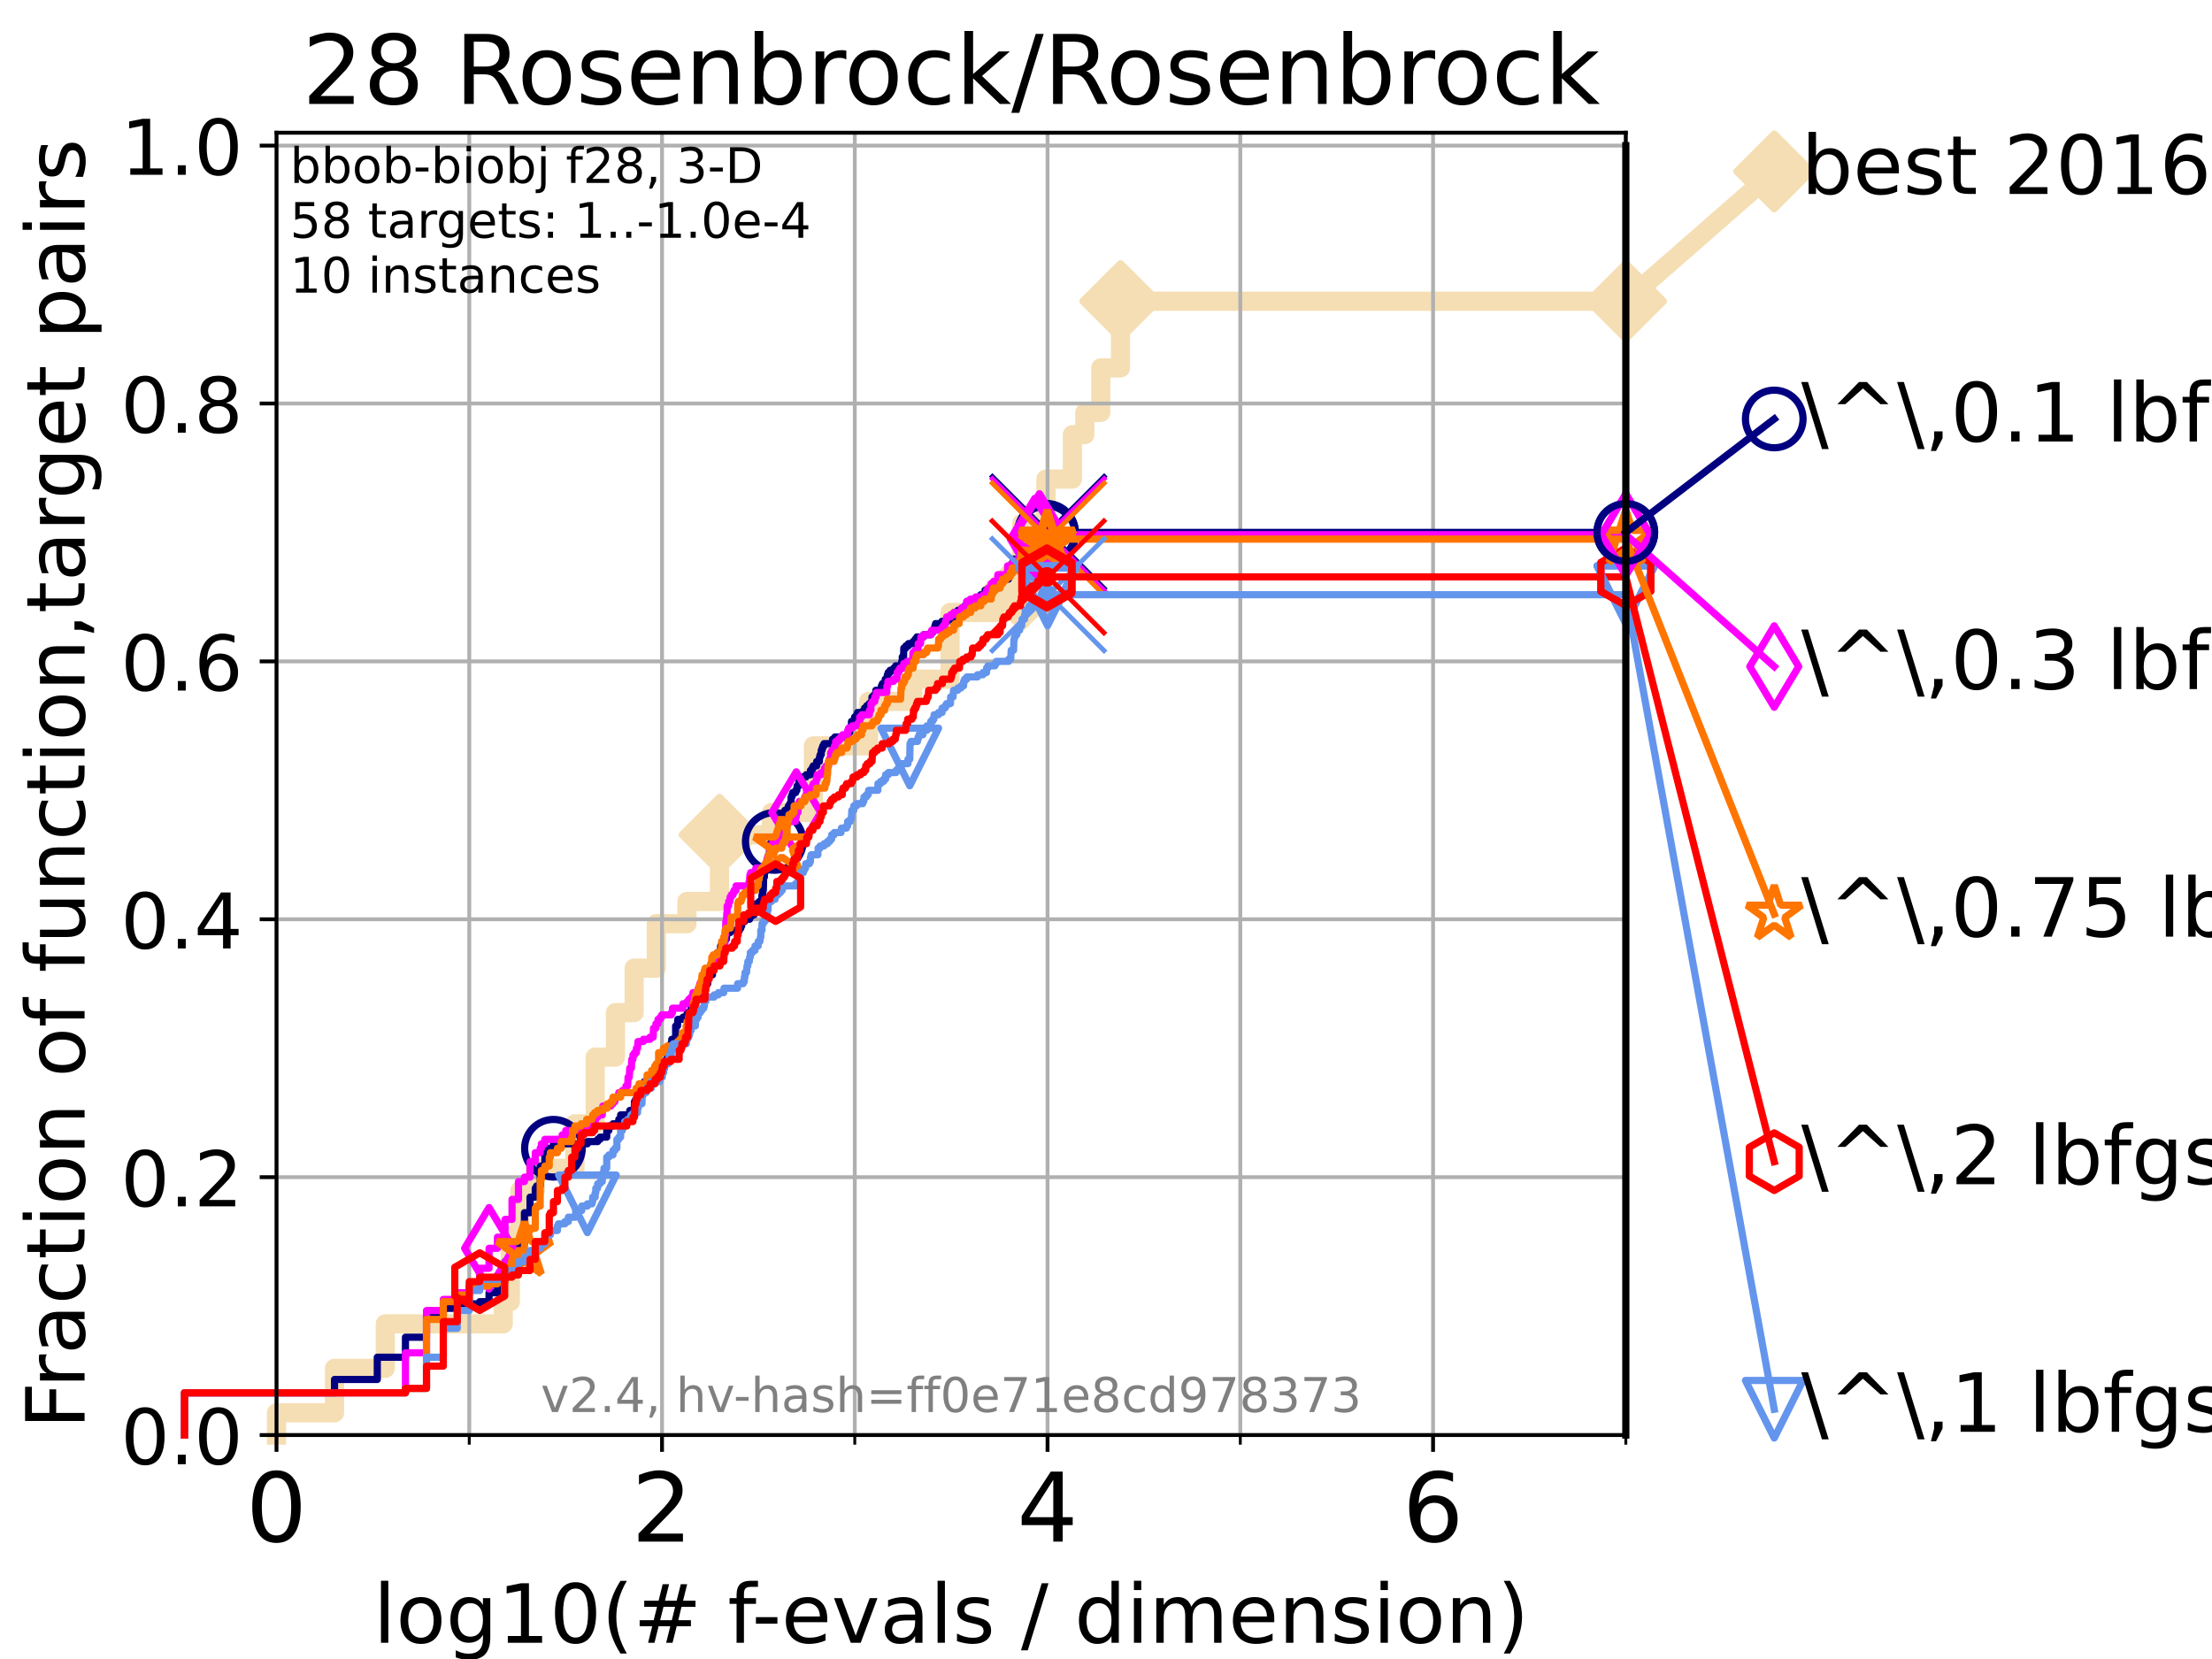 <?xml version="1.0" encoding="utf-8" standalone="no"?>
<!DOCTYPE svg PUBLIC "-//W3C//DTD SVG 1.1//EN"
  "http://www.w3.org/Graphics/SVG/1.1/DTD/svg11.dtd">
<!-- Created with matplotlib (https://matplotlib.org/) -->
<svg height="345.6pt" version="1.1" viewBox="0 0 460.8 345.6" width="460.8pt" xmlns="http://www.w3.org/2000/svg" xmlns:xlink="http://www.w3.org/1999/xlink">
 <defs>
  <style type="text/css">*{stroke-linecap:butt;stroke-linejoin:round;}</style>
 </defs>
 <g id="figure_1">
  <g id="patch_1">
   <path d="M 0 345.6 
L 460.8 345.6 
L 460.8 0 
L 0 0 
z
" style="fill:#ffffff;"/>
  </g>
  <g id="axes_1">
   <g id="patch_2">
    <path d="M 57.6 298.944 
L 338.688 298.944 
L 338.688 27.648 
L 57.6 27.648 
z
" style="fill:#ffffff;"/>
   </g>
   <g id="line2d_1">
    <path d="M 57.6 298.944 
L 57.6 294.313 
L 69.688 294.313 
L 69.688 285.05 
L 80.259 285.05 
L 80.259 275.788 
L 104.826 275.788 
L 104.826 271.157 
L 106.312 271.157 
L 106.312 257.263 
L 108.326 257.263 
L 108.326 248.001 
L 111.506 248.001 
L 111.506 243.37 
L 119.768 243.37 
L 119.768 234.107 
L 123.985 234.107 
L 123.985 220.214 
L 128.21 220.214 
L 128.21 210.951 
L 132.101 210.951 
L 132.101 201.689 
L 136.708 201.689 
L 136.708 192.426 
L 143.101 192.426 
L 143.101 187.795 
L 149.882 187.795 
L 149.882 173.901 
L 160.712 173.901 
L 160.712 169.27 
L 169.446 169.27 
L 169.446 155.377 
L 180.938 155.377 
L 180.938 146.114 
L 190.16 146.114 
L 190.16 141.483 
L 197.913 141.483 
L 197.913 127.589 
L 209.313 127.589 
L 209.313 122.958 
L 212.854 122.958 
L 212.854 109.065 
L 217.884 109.065 
L 217.884 99.802 
L 223.396 99.802 
L 223.396 90.54 
L 225.992 90.54 
L 225.992 85.909 
L 229.31 85.909 
L 229.31 76.646 
L 233.419 76.646 
L 233.419 62.753 
L 338.688 62.753 
" style="fill:none;stroke:#f5deb3;stroke-linecap:square;stroke-width:4;"/>
   </g>
   <g id="line2d_2">
    <defs>
     <path d="M 0 7.778 
L 7.778 0 
L 0 -7.778 
L -7.778 0 
z
" id="m63fdd8804b" style="stroke:#f5deb3;stroke-linejoin:miter;stroke-width:1.5;"/>
    </defs>
    <g>
     <use style="fill:#f5deb3;stroke:#f5deb3;stroke-linejoin:miter;stroke-width:1.5;" x="149.882" xlink:href="#m63fdd8804b" y="173.901"/>
     <use style="fill:#f5deb3;stroke:#f5deb3;stroke-linejoin:miter;stroke-width:1.5;" x="212.854" xlink:href="#m63fdd8804b" y="122.958"/>
     <use style="fill:#f5deb3;stroke:#f5deb3;stroke-linejoin:miter;stroke-width:1.5;" x="233.419" xlink:href="#m63fdd8804b" y="62.753"/>
     <use style="fill:#f5deb3;stroke:#f5deb3;stroke-linejoin:miter;stroke-width:1.5;" x="233.419" xlink:href="#m63fdd8804b" y="62.753"/>
     <use style="fill:#f5deb3;stroke:#f5deb3;stroke-linejoin:miter;stroke-width:1.5;" x="338.688" xlink:href="#m63fdd8804b" y="62.753"/>
    </g>
   </g>
   <g id="line2d_3">
    <path style="fill:none;stroke:#f5deb3;stroke-linecap:square;stroke-width:4;"/>
    <g/>
   </g>
   <g id="line2d_4">
    <path d="M 338.688 62.753 
L 369.608 35.706 
" style="fill:none;stroke:#f5deb3;stroke-linecap:square;stroke-width:4;"/>
    <g>
     <use style="fill:#f5deb3;stroke:#f5deb3;stroke-linejoin:miter;stroke-width:1.5;" x="338.688" xlink:href="#m63fdd8804b" y="62.753"/>
     <use style="fill:#f5deb3;stroke:#f5deb3;stroke-linejoin:miter;stroke-width:1.5;" x="369.608" xlink:href="#m63fdd8804b" y="35.706"/>
    </g>
   </g>
   <g id="matplotlib.axis_1">
    <g id="xtick_1">
     <g id="line2d_5">
      <path clip-path="url(#p30aedb164d)" d="M 57.6 298.944 
L 57.6 27.648 
" style="fill:none;stroke:#b0b0b0;stroke-linecap:square;stroke-width:0.8;"/>
     </g>
     <g id="line2d_6">
      <defs>
       <path d="M 0 0 
L 0 3.5 
" id="mdb34b3f88e" style="stroke:#000000;stroke-width:0.8;"/>
      </defs>
      <g>
       <use style="stroke:#000000;stroke-width:0.8;" x="57.6" xlink:href="#mdb34b3f88e" y="298.944"/>
      </g>
     </g>
     <g id="text_1">
      <!-- 0 -->
      <g transform="translate(51.237 321.141)scale(0.2 -0.2)">
       <defs>
        <path d="M 31.781 66.406 
Q 24.172 66.406 20.328 58.906 
Q 16.5 51.422 16.5 36.375 
Q 16.5 21.391 20.328 13.891 
Q 24.172 6.391 31.781 6.391 
Q 39.453 6.391 43.281 13.891 
Q 47.125 21.391 47.125 36.375 
Q 47.125 51.422 43.281 58.906 
Q 39.453 66.406 31.781 66.406 
z
M 31.781 74.219 
Q 44.047 74.219 50.516 64.516 
Q 56.984 54.828 56.984 36.375 
Q 56.984 17.969 50.516 8.266 
Q 44.047 -1.422 31.781 -1.422 
Q 19.531 -1.422 13.062 8.266 
Q 6.594 17.969 6.594 36.375 
Q 6.594 54.828 13.062 64.516 
Q 19.531 74.219 31.781 74.219 
z
" id="DejaVuSans-48"/>
       </defs>
       <use xlink:href="#DejaVuSans-48"/>
      </g>
     </g>
    </g>
    <g id="xtick_2">
     <g id="line2d_7">
      <path clip-path="url(#p30aedb164d)" d="M 137.911 298.944 
L 137.911 27.648 
" style="fill:none;stroke:#b0b0b0;stroke-linecap:square;stroke-width:0.8;"/>
     </g>
     <g id="line2d_8">
      <g>
       <use style="stroke:#000000;stroke-width:0.8;" x="137.911" xlink:href="#mdb34b3f88e" y="298.944"/>
      </g>
     </g>
     <g id="text_2">
      <!-- 2 -->
      <g transform="translate(131.548 321.141)scale(0.2 -0.2)">
       <defs>
        <path d="M 19.188 8.297 
L 53.609 8.297 
L 53.609 0 
L 7.328 0 
L 7.328 8.297 
Q 12.938 14.109 22.625 23.891 
Q 32.328 33.688 34.812 36.531 
Q 39.547 41.844 41.422 45.531 
Q 43.312 49.219 43.312 52.781 
Q 43.312 58.594 39.234 62.25 
Q 35.156 65.922 28.609 65.922 
Q 23.969 65.922 18.812 64.312 
Q 13.672 62.703 7.812 59.422 
L 7.812 69.391 
Q 13.766 71.781 18.938 73 
Q 24.125 74.219 28.422 74.219 
Q 39.75 74.219 46.484 68.547 
Q 53.219 62.891 53.219 53.422 
Q 53.219 48.922 51.531 44.891 
Q 49.859 40.875 45.406 35.406 
Q 44.188 33.984 37.641 27.219 
Q 31.109 20.453 19.188 8.297 
z
" id="DejaVuSans-50"/>
       </defs>
       <use xlink:href="#DejaVuSans-50"/>
      </g>
     </g>
    </g>
    <g id="xtick_3">
     <g id="line2d_9">
      <path clip-path="url(#p30aedb164d)" d="M 218.222 298.944 
L 218.222 27.648 
" style="fill:none;stroke:#b0b0b0;stroke-linecap:square;stroke-width:0.8;"/>
     </g>
     <g id="line2d_10">
      <g>
       <use style="stroke:#000000;stroke-width:0.8;" x="218.222" xlink:href="#mdb34b3f88e" y="298.944"/>
      </g>
     </g>
     <g id="text_3">
      <!-- 4 -->
      <g transform="translate(211.859 321.141)scale(0.2 -0.2)">
       <defs>
        <path d="M 37.797 64.312 
L 12.891 25.391 
L 37.797 25.391 
z
M 35.203 72.906 
L 47.609 72.906 
L 47.609 25.391 
L 58.016 25.391 
L 58.016 17.188 
L 47.609 17.188 
L 47.609 0 
L 37.797 0 
L 37.797 17.188 
L 4.891 17.188 
L 4.891 26.703 
z
" id="DejaVuSans-52"/>
       </defs>
       <use xlink:href="#DejaVuSans-52"/>
      </g>
     </g>
    </g>
    <g id="xtick_4">
     <g id="line2d_11">
      <path clip-path="url(#p30aedb164d)" d="M 298.533 298.944 
L 298.533 27.648 
" style="fill:none;stroke:#b0b0b0;stroke-linecap:square;stroke-width:0.8;"/>
     </g>
     <g id="line2d_12">
      <g>
       <use style="stroke:#000000;stroke-width:0.8;" x="298.533" xlink:href="#mdb34b3f88e" y="298.944"/>
      </g>
     </g>
     <g id="text_4">
      <!-- 6 -->
      <g transform="translate(292.17 321.141)scale(0.2 -0.2)">
       <defs>
        <path d="M 33.016 40.375 
Q 26.375 40.375 22.484 35.828 
Q 18.609 31.297 18.609 23.391 
Q 18.609 15.531 22.484 10.953 
Q 26.375 6.391 33.016 6.391 
Q 39.656 6.391 43.531 10.953 
Q 47.406 15.531 47.406 23.391 
Q 47.406 31.297 43.531 35.828 
Q 39.656 40.375 33.016 40.375 
z
M 52.594 71.297 
L 52.594 62.312 
Q 48.875 64.062 45.094 64.984 
Q 41.312 65.922 37.594 65.922 
Q 27.828 65.922 22.672 59.328 
Q 17.531 52.734 16.797 39.406 
Q 19.672 43.656 24.016 45.922 
Q 28.375 48.188 33.594 48.188 
Q 44.578 48.188 50.953 41.516 
Q 57.328 34.859 57.328 23.391 
Q 57.328 12.156 50.688 5.359 
Q 44.047 -1.422 33.016 -1.422 
Q 20.359 -1.422 13.672 8.266 
Q 6.984 17.969 6.984 36.375 
Q 6.984 53.656 15.188 63.938 
Q 23.391 74.219 37.203 74.219 
Q 40.922 74.219 44.703 73.484 
Q 48.484 72.75 52.594 71.297 
z
" id="DejaVuSans-54"/>
       </defs>
       <use xlink:href="#DejaVuSans-54"/>
      </g>
     </g>
    </g>
    <g id="xtick_5">
     <g id="line2d_13">
      <path clip-path="url(#p30aedb164d)" d="M 97.755 298.944 
L 97.755 27.648 
" style="fill:none;stroke:#b0b0b0;stroke-linecap:square;stroke-width:0.8;"/>
     </g>
     <g id="line2d_14">
      <defs>
       <path d="M 0 0 
L 0 2 
" id="m3fcb23dcf2" style="stroke:#000000;stroke-width:0.6;"/>
      </defs>
      <g>
       <use style="stroke:#000000;stroke-width:0.6;" x="97.755" xlink:href="#m3fcb23dcf2" y="298.944"/>
      </g>
     </g>
    </g>
    <g id="xtick_6">
     <g id="line2d_15">
      <path clip-path="url(#p30aedb164d)" d="M 178.066 298.944 
L 178.066 27.648 
" style="fill:none;stroke:#b0b0b0;stroke-linecap:square;stroke-width:0.8;"/>
     </g>
     <g id="line2d_16">
      <g>
       <use style="stroke:#000000;stroke-width:0.6;" x="178.066" xlink:href="#m3fcb23dcf2" y="298.944"/>
      </g>
     </g>
    </g>
    <g id="xtick_7">
     <g id="line2d_17">
      <path clip-path="url(#p30aedb164d)" d="M 258.377 298.944 
L 258.377 27.648 
" style="fill:none;stroke:#b0b0b0;stroke-linecap:square;stroke-width:0.8;"/>
     </g>
     <g id="line2d_18">
      <g>
       <use style="stroke:#000000;stroke-width:0.6;" x="258.377" xlink:href="#m3fcb23dcf2" y="298.944"/>
      </g>
     </g>
    </g>
    <g id="xtick_8">
     <g id="line2d_19">
      <path clip-path="url(#p30aedb164d)" d="M 338.688 298.944 
L 338.688 27.648 
" style="fill:none;stroke:#b0b0b0;stroke-linecap:square;stroke-width:0.8;"/>
     </g>
     <g id="line2d_20">
      <g>
       <use style="stroke:#000000;stroke-width:0.6;" x="338.688" xlink:href="#m3fcb23dcf2" y="298.944"/>
      </g>
     </g>
    </g>
    <g id="text_5">
     <!-- log10(# f-evals / dimension) -->
     <g transform="translate(77.764 342.218)scale(0.17 -0.17)">
      <defs>
       <path d="M 9.422 75.984 
L 18.406 75.984 
L 18.406 0 
L 9.422 0 
z
" id="DejaVuSans-108"/>
       <path d="M 30.609 48.391 
Q 23.391 48.391 19.188 42.75 
Q 14.984 37.109 14.984 27.297 
Q 14.984 17.484 19.156 11.844 
Q 23.344 6.203 30.609 6.203 
Q 37.797 6.203 41.984 11.859 
Q 46.188 17.531 46.188 27.297 
Q 46.188 37.016 41.984 42.703 
Q 37.797 48.391 30.609 48.391 
z
M 30.609 56 
Q 42.328 56 49.016 48.375 
Q 55.719 40.766 55.719 27.297 
Q 55.719 13.875 49.016 6.219 
Q 42.328 -1.422 30.609 -1.422 
Q 18.844 -1.422 12.172 6.219 
Q 5.516 13.875 5.516 27.297 
Q 5.516 40.766 12.172 48.375 
Q 18.844 56 30.609 56 
z
" id="DejaVuSans-111"/>
       <path d="M 45.406 27.984 
Q 45.406 37.75 41.375 43.109 
Q 37.359 48.484 30.078 48.484 
Q 22.859 48.484 18.828 43.109 
Q 14.797 37.75 14.797 27.984 
Q 14.797 18.266 18.828 12.891 
Q 22.859 7.516 30.078 7.516 
Q 37.359 7.516 41.375 12.891 
Q 45.406 18.266 45.406 27.984 
z
M 54.391 6.781 
Q 54.391 -7.172 48.188 -13.984 
Q 42 -20.797 29.203 -20.797 
Q 24.469 -20.797 20.266 -20.094 
Q 16.062 -19.391 12.109 -17.922 
L 12.109 -9.188 
Q 16.062 -11.328 19.922 -12.344 
Q 23.781 -13.375 27.781 -13.375 
Q 36.625 -13.375 41.016 -8.766 
Q 45.406 -4.156 45.406 5.172 
L 45.406 9.625 
Q 42.625 4.781 38.281 2.391 
Q 33.938 0 27.875 0 
Q 17.828 0 11.672 7.656 
Q 5.516 15.328 5.516 27.984 
Q 5.516 40.672 11.672 48.328 
Q 17.828 56 27.875 56 
Q 33.938 56 38.281 53.609 
Q 42.625 51.219 45.406 46.391 
L 45.406 54.688 
L 54.391 54.688 
z
" id="DejaVuSans-103"/>
       <path d="M 12.406 8.297 
L 28.516 8.297 
L 28.516 63.922 
L 10.984 60.406 
L 10.984 69.391 
L 28.422 72.906 
L 38.281 72.906 
L 38.281 8.297 
L 54.391 8.297 
L 54.391 0 
L 12.406 0 
z
" id="DejaVuSans-49"/>
       <path d="M 31 75.875 
Q 24.469 64.656 21.281 53.656 
Q 18.109 42.672 18.109 31.391 
Q 18.109 20.125 21.312 9.062 
Q 24.516 -2 31 -13.188 
L 23.188 -13.188 
Q 15.875 -1.703 12.234 9.375 
Q 8.594 20.453 8.594 31.391 
Q 8.594 42.281 12.203 53.312 
Q 15.828 64.359 23.188 75.875 
z
" id="DejaVuSans-40"/>
       <path d="M 51.125 44 
L 36.922 44 
L 32.812 27.688 
L 47.125 27.688 
z
M 43.797 71.781 
L 38.719 51.516 
L 52.984 51.516 
L 58.109 71.781 
L 65.922 71.781 
L 60.891 51.516 
L 76.125 51.516 
L 76.125 44 
L 58.984 44 
L 54.984 27.688 
L 70.516 27.688 
L 70.516 20.219 
L 53.078 20.219 
L 48 0 
L 40.188 0 
L 45.219 20.219 
L 30.906 20.219 
L 25.875 0 
L 18.016 0 
L 23.094 20.219 
L 7.719 20.219 
L 7.719 27.688 
L 24.906 27.688 
L 29 44 
L 13.281 44 
L 13.281 51.516 
L 30.906 51.516 
L 35.891 71.781 
z
" id="DejaVuSans-35"/>
       <path id="DejaVuSans-32"/>
       <path d="M 37.109 75.984 
L 37.109 68.5 
L 28.516 68.5 
Q 23.688 68.5 21.797 66.547 
Q 19.922 64.594 19.922 59.516 
L 19.922 54.688 
L 34.719 54.688 
L 34.719 47.703 
L 19.922 47.703 
L 19.922 0 
L 10.891 0 
L 10.891 47.703 
L 2.297 47.703 
L 2.297 54.688 
L 10.891 54.688 
L 10.891 58.5 
Q 10.891 67.625 15.141 71.797 
Q 19.391 75.984 28.609 75.984 
z
" id="DejaVuSans-102"/>
       <path d="M 4.891 31.391 
L 31.203 31.391 
L 31.203 23.391 
L 4.891 23.391 
z
" id="DejaVuSans-45"/>
       <path d="M 56.203 29.594 
L 56.203 25.203 
L 14.891 25.203 
Q 15.484 15.922 20.484 11.062 
Q 25.484 6.203 34.422 6.203 
Q 39.594 6.203 44.453 7.469 
Q 49.312 8.734 54.109 11.281 
L 54.109 2.781 
Q 49.266 0.734 44.188 -0.344 
Q 39.109 -1.422 33.891 -1.422 
Q 20.797 -1.422 13.156 6.188 
Q 5.516 13.812 5.516 26.812 
Q 5.516 40.234 12.766 48.109 
Q 20.016 56 32.328 56 
Q 43.359 56 49.781 48.891 
Q 56.203 41.797 56.203 29.594 
z
M 47.219 32.234 
Q 47.125 39.594 43.094 43.984 
Q 39.062 48.391 32.422 48.391 
Q 24.906 48.391 20.391 44.141 
Q 15.875 39.891 15.188 32.172 
z
" id="DejaVuSans-101"/>
       <path d="M 2.984 54.688 
L 12.5 54.688 
L 29.594 8.797 
L 46.688 54.688 
L 56.203 54.688 
L 35.688 0 
L 23.484 0 
z
" id="DejaVuSans-118"/>
       <path d="M 34.281 27.484 
Q 23.391 27.484 19.188 25 
Q 14.984 22.516 14.984 16.5 
Q 14.984 11.719 18.141 8.906 
Q 21.297 6.109 26.703 6.109 
Q 34.188 6.109 38.703 11.406 
Q 43.219 16.703 43.219 25.484 
L 43.219 27.484 
z
M 52.203 31.203 
L 52.203 0 
L 43.219 0 
L 43.219 8.297 
Q 40.141 3.328 35.547 0.953 
Q 30.953 -1.422 24.312 -1.422 
Q 15.922 -1.422 10.953 3.297 
Q 6 8.016 6 15.922 
Q 6 25.141 12.172 29.828 
Q 18.359 34.516 30.609 34.516 
L 43.219 34.516 
L 43.219 35.406 
Q 43.219 41.609 39.141 45 
Q 35.062 48.391 27.688 48.391 
Q 23 48.391 18.547 47.266 
Q 14.109 46.141 10.016 43.891 
L 10.016 52.203 
Q 14.938 54.109 19.578 55.047 
Q 24.219 56 28.609 56 
Q 40.484 56 46.344 49.844 
Q 52.203 43.703 52.203 31.203 
z
" id="DejaVuSans-97"/>
       <path d="M 44.281 53.078 
L 44.281 44.578 
Q 40.484 46.531 36.375 47.5 
Q 32.281 48.484 27.875 48.484 
Q 21.188 48.484 17.844 46.438 
Q 14.5 44.391 14.5 40.281 
Q 14.5 37.156 16.891 35.375 
Q 19.281 33.594 26.516 31.984 
L 29.594 31.297 
Q 39.156 29.25 43.188 25.516 
Q 47.219 21.781 47.219 15.094 
Q 47.219 7.469 41.188 3.016 
Q 35.156 -1.422 24.609 -1.422 
Q 20.219 -1.422 15.453 -0.562 
Q 10.688 0.297 5.422 2 
L 5.422 11.281 
Q 10.406 8.688 15.234 7.391 
Q 20.062 6.109 24.812 6.109 
Q 31.156 6.109 34.562 8.281 
Q 37.984 10.453 37.984 14.406 
Q 37.984 18.062 35.516 20.016 
Q 33.062 21.969 24.703 23.781 
L 21.578 24.516 
Q 13.234 26.266 9.516 29.906 
Q 5.812 33.547 5.812 39.891 
Q 5.812 47.609 11.281 51.797 
Q 16.75 56 26.812 56 
Q 31.781 56 36.172 55.266 
Q 40.578 54.547 44.281 53.078 
z
" id="DejaVuSans-115"/>
       <path d="M 25.391 72.906 
L 33.688 72.906 
L 8.297 -9.281 
L 0 -9.281 
z
" id="DejaVuSans-47"/>
       <path d="M 45.406 46.391 
L 45.406 75.984 
L 54.391 75.984 
L 54.391 0 
L 45.406 0 
L 45.406 8.203 
Q 42.578 3.328 38.25 0.953 
Q 33.938 -1.422 27.875 -1.422 
Q 17.969 -1.422 11.734 6.484 
Q 5.516 14.406 5.516 27.297 
Q 5.516 40.188 11.734 48.094 
Q 17.969 56 27.875 56 
Q 33.938 56 38.25 53.625 
Q 42.578 51.266 45.406 46.391 
z
M 14.797 27.297 
Q 14.797 17.391 18.875 11.75 
Q 22.953 6.109 30.078 6.109 
Q 37.203 6.109 41.297 11.75 
Q 45.406 17.391 45.406 27.297 
Q 45.406 37.203 41.297 42.844 
Q 37.203 48.484 30.078 48.484 
Q 22.953 48.484 18.875 42.844 
Q 14.797 37.203 14.797 27.297 
z
" id="DejaVuSans-100"/>
       <path d="M 9.422 54.688 
L 18.406 54.688 
L 18.406 0 
L 9.422 0 
z
M 9.422 75.984 
L 18.406 75.984 
L 18.406 64.594 
L 9.422 64.594 
z
" id="DejaVuSans-105"/>
       <path d="M 52 44.188 
Q 55.375 50.25 60.062 53.125 
Q 64.75 56 71.094 56 
Q 79.641 56 84.281 50.016 
Q 88.922 44.047 88.922 33.016 
L 88.922 0 
L 79.891 0 
L 79.891 32.719 
Q 79.891 40.578 77.094 44.375 
Q 74.312 48.188 68.609 48.188 
Q 61.625 48.188 57.562 43.547 
Q 53.516 38.922 53.516 30.906 
L 53.516 0 
L 44.484 0 
L 44.484 32.719 
Q 44.484 40.625 41.703 44.406 
Q 38.922 48.188 33.109 48.188 
Q 26.219 48.188 22.156 43.531 
Q 18.109 38.875 18.109 30.906 
L 18.109 0 
L 9.078 0 
L 9.078 54.688 
L 18.109 54.688 
L 18.109 46.188 
Q 21.188 51.219 25.484 53.609 
Q 29.781 56 35.688 56 
Q 41.656 56 45.828 52.969 
Q 50 49.953 52 44.188 
z
" id="DejaVuSans-109"/>
       <path d="M 54.891 33.016 
L 54.891 0 
L 45.906 0 
L 45.906 32.719 
Q 45.906 40.484 42.875 44.328 
Q 39.844 48.188 33.797 48.188 
Q 26.516 48.188 22.312 43.547 
Q 18.109 38.922 18.109 30.906 
L 18.109 0 
L 9.078 0 
L 9.078 54.688 
L 18.109 54.688 
L 18.109 46.188 
Q 21.344 51.125 25.703 53.562 
Q 30.078 56 35.797 56 
Q 45.219 56 50.047 50.172 
Q 54.891 44.344 54.891 33.016 
z
" id="DejaVuSans-110"/>
       <path d="M 8.016 75.875 
L 15.828 75.875 
Q 23.141 64.359 26.781 53.312 
Q 30.422 42.281 30.422 31.391 
Q 30.422 20.453 26.781 9.375 
Q 23.141 -1.703 15.828 -13.188 
L 8.016 -13.188 
Q 14.5 -2 17.703 9.062 
Q 20.906 20.125 20.906 31.391 
Q 20.906 42.672 17.703 53.656 
Q 14.5 64.656 8.016 75.875 
z
" id="DejaVuSans-41"/>
      </defs>
      <use xlink:href="#DejaVuSans-108"/>
      <use x="27.783" xlink:href="#DejaVuSans-111"/>
      <use x="88.965" xlink:href="#DejaVuSans-103"/>
      <use x="152.441" xlink:href="#DejaVuSans-49"/>
      <use x="216.064" xlink:href="#DejaVuSans-48"/>
      <use x="279.688" xlink:href="#DejaVuSans-40"/>
      <use x="318.701" xlink:href="#DejaVuSans-35"/>
      <use x="402.49" xlink:href="#DejaVuSans-32"/>
      <use x="434.277" xlink:href="#DejaVuSans-102"/>
      <use x="463.982" xlink:href="#DejaVuSans-45"/>
      <use x="500.066" xlink:href="#DejaVuSans-101"/>
      <use x="561.59" xlink:href="#DejaVuSans-118"/>
      <use x="620.77" xlink:href="#DejaVuSans-97"/>
      <use x="682.049" xlink:href="#DejaVuSans-108"/>
      <use x="709.832" xlink:href="#DejaVuSans-115"/>
      <use x="761.932" xlink:href="#DejaVuSans-32"/>
      <use x="793.719" xlink:href="#DejaVuSans-47"/>
      <use x="827.41" xlink:href="#DejaVuSans-32"/>
      <use x="859.197" xlink:href="#DejaVuSans-100"/>
      <use x="922.674" xlink:href="#DejaVuSans-105"/>
      <use x="950.457" xlink:href="#DejaVuSans-109"/>
      <use x="1047.869" xlink:href="#DejaVuSans-101"/>
      <use x="1109.393" xlink:href="#DejaVuSans-110"/>
      <use x="1172.771" xlink:href="#DejaVuSans-115"/>
      <use x="1224.871" xlink:href="#DejaVuSans-105"/>
      <use x="1252.654" xlink:href="#DejaVuSans-111"/>
      <use x="1313.836" xlink:href="#DejaVuSans-110"/>
      <use x="1377.215" xlink:href="#DejaVuSans-41"/>
     </g>
    </g>
   </g>
   <g id="matplotlib.axis_2">
    <g id="ytick_1">
     <g id="line2d_21">
      <path clip-path="url(#p30aedb164d)" d="M 57.6 298.944 
L 338.688 298.944 
" style="fill:none;stroke:#b0b0b0;stroke-linecap:square;stroke-width:0.8;"/>
     </g>
     <g id="line2d_22">
      <defs>
       <path d="M 0 0 
L -3.5 0 
" id="ma0ed673117" style="stroke:#000000;stroke-width:0.8;"/>
      </defs>
      <g>
       <use style="stroke:#000000;stroke-width:0.8;" x="57.6" xlink:href="#ma0ed673117" y="298.944"/>
      </g>
     </g>
     <g id="text_6">
      <!-- 0.0 -->
      <g transform="translate(25.155 305.023)scale(0.16 -0.16)">
       <defs>
        <path d="M 10.688 12.406 
L 21 12.406 
L 21 0 
L 10.688 0 
z
" id="DejaVuSans-46"/>
       </defs>
       <use xlink:href="#DejaVuSans-48"/>
       <use x="63.623" xlink:href="#DejaVuSans-46"/>
       <use x="95.41" xlink:href="#DejaVuSans-48"/>
      </g>
     </g>
    </g>
    <g id="ytick_2">
     <g id="line2d_23">
      <path clip-path="url(#p30aedb164d)" d="M 57.6 245.222 
L 338.688 245.222 
" style="fill:none;stroke:#b0b0b0;stroke-linecap:square;stroke-width:0.8;"/>
     </g>
     <g id="line2d_24">
      <g>
       <use style="stroke:#000000;stroke-width:0.8;" x="57.6" xlink:href="#ma0ed673117" y="245.222"/>
      </g>
     </g>
     <g id="text_7">
      <!-- 0.2 -->
      <g transform="translate(25.155 251.301)scale(0.16 -0.16)">
       <use xlink:href="#DejaVuSans-48"/>
       <use x="63.623" xlink:href="#DejaVuSans-46"/>
       <use x="95.41" xlink:href="#DejaVuSans-50"/>
      </g>
     </g>
    </g>
    <g id="ytick_3">
     <g id="line2d_25">
      <path clip-path="url(#p30aedb164d)" d="M 57.6 191.5 
L 338.688 191.5 
" style="fill:none;stroke:#b0b0b0;stroke-linecap:square;stroke-width:0.8;"/>
     </g>
     <g id="line2d_26">
      <g>
       <use style="stroke:#000000;stroke-width:0.8;" x="57.6" xlink:href="#ma0ed673117" y="191.5"/>
      </g>
     </g>
     <g id="text_8">
      <!-- 0.4 -->
      <g transform="translate(25.155 197.579)scale(0.16 -0.16)">
       <use xlink:href="#DejaVuSans-48"/>
       <use x="63.623" xlink:href="#DejaVuSans-46"/>
       <use x="95.41" xlink:href="#DejaVuSans-52"/>
      </g>
     </g>
    </g>
    <g id="ytick_4">
     <g id="line2d_27">
      <path clip-path="url(#p30aedb164d)" d="M 57.6 137.778 
L 338.688 137.778 
" style="fill:none;stroke:#b0b0b0;stroke-linecap:square;stroke-width:0.8;"/>
     </g>
     <g id="line2d_28">
      <g>
       <use style="stroke:#000000;stroke-width:0.8;" x="57.6" xlink:href="#ma0ed673117" y="137.778"/>
      </g>
     </g>
     <g id="text_9">
      <!-- 0.6 -->
      <g transform="translate(25.155 143.857)scale(0.16 -0.16)">
       <use xlink:href="#DejaVuSans-48"/>
       <use x="63.623" xlink:href="#DejaVuSans-46"/>
       <use x="95.41" xlink:href="#DejaVuSans-54"/>
      </g>
     </g>
    </g>
    <g id="ytick_5">
     <g id="line2d_29">
      <path clip-path="url(#p30aedb164d)" d="M 57.6 84.056 
L 338.688 84.056 
" style="fill:none;stroke:#b0b0b0;stroke-linecap:square;stroke-width:0.8;"/>
     </g>
     <g id="line2d_30">
      <g>
       <use style="stroke:#000000;stroke-width:0.8;" x="57.6" xlink:href="#ma0ed673117" y="84.056"/>
      </g>
     </g>
     <g id="text_10">
      <!-- 0.8 -->
      <g transform="translate(25.155 90.135)scale(0.16 -0.16)">
       <defs>
        <path d="M 31.781 34.625 
Q 24.75 34.625 20.719 30.859 
Q 16.703 27.094 16.703 20.516 
Q 16.703 13.922 20.719 10.156 
Q 24.75 6.391 31.781 6.391 
Q 38.812 6.391 42.859 10.172 
Q 46.922 13.969 46.922 20.516 
Q 46.922 27.094 42.891 30.859 
Q 38.875 34.625 31.781 34.625 
z
M 21.922 38.812 
Q 15.578 40.375 12.031 44.719 
Q 8.5 49.078 8.5 55.328 
Q 8.5 64.062 14.719 69.141 
Q 20.953 74.219 31.781 74.219 
Q 42.672 74.219 48.875 69.141 
Q 55.078 64.062 55.078 55.328 
Q 55.078 49.078 51.531 44.719 
Q 48 40.375 41.703 38.812 
Q 48.828 37.156 52.797 32.312 
Q 56.781 27.484 56.781 20.516 
Q 56.781 9.906 50.312 4.234 
Q 43.844 -1.422 31.781 -1.422 
Q 19.734 -1.422 13.25 4.234 
Q 6.781 9.906 6.781 20.516 
Q 6.781 27.484 10.781 32.312 
Q 14.797 37.156 21.922 38.812 
z
M 18.312 54.391 
Q 18.312 48.734 21.844 45.562 
Q 25.391 42.391 31.781 42.391 
Q 38.141 42.391 41.719 45.562 
Q 45.312 48.734 45.312 54.391 
Q 45.312 60.062 41.719 63.234 
Q 38.141 66.406 31.781 66.406 
Q 25.391 66.406 21.844 63.234 
Q 18.312 60.062 18.312 54.391 
z
" id="DejaVuSans-56"/>
       </defs>
       <use xlink:href="#DejaVuSans-48"/>
       <use x="63.623" xlink:href="#DejaVuSans-46"/>
       <use x="95.41" xlink:href="#DejaVuSans-56"/>
      </g>
     </g>
    </g>
    <g id="ytick_6">
     <g id="line2d_31">
      <path clip-path="url(#p30aedb164d)" d="M 57.6 30.334 
L 338.688 30.334 
" style="fill:none;stroke:#b0b0b0;stroke-linecap:square;stroke-width:0.8;"/>
     </g>
     <g id="line2d_32">
      <g>
       <use style="stroke:#000000;stroke-width:0.8;" x="57.6" xlink:href="#ma0ed673117" y="30.334"/>
      </g>
     </g>
     <g id="text_11">
      <!-- 1.0 -->
      <g transform="translate(25.155 36.413)scale(0.16 -0.16)">
       <use xlink:href="#DejaVuSans-49"/>
       <use x="63.623" xlink:href="#DejaVuSans-46"/>
       <use x="95.41" xlink:href="#DejaVuSans-48"/>
      </g>
     </g>
    </g>
    <g id="text_12">
     <!-- Fraction of function,target pairs -->
     <g transform="translate(17.62 297.681)rotate(-90)scale(0.17 -0.17)">
      <defs>
       <path d="M 9.812 72.906 
L 51.703 72.906 
L 51.703 64.594 
L 19.672 64.594 
L 19.672 43.109 
L 48.578 43.109 
L 48.578 34.812 
L 19.672 34.812 
L 19.672 0 
L 9.812 0 
z
" id="DejaVuSans-70"/>
       <path d="M 41.109 46.297 
Q 39.594 47.172 37.812 47.578 
Q 36.031 48 33.891 48 
Q 26.266 48 22.188 43.047 
Q 18.109 38.094 18.109 28.812 
L 18.109 0 
L 9.078 0 
L 9.078 54.688 
L 18.109 54.688 
L 18.109 46.188 
Q 20.953 51.172 25.484 53.578 
Q 30.031 56 36.531 56 
Q 37.453 56 38.578 55.875 
Q 39.703 55.766 41.062 55.516 
z
" id="DejaVuSans-114"/>
       <path d="M 48.781 52.594 
L 48.781 44.188 
Q 44.969 46.297 41.141 47.344 
Q 37.312 48.391 33.406 48.391 
Q 24.656 48.391 19.812 42.844 
Q 14.984 37.312 14.984 27.297 
Q 14.984 17.281 19.812 11.734 
Q 24.656 6.203 33.406 6.203 
Q 37.312 6.203 41.141 7.25 
Q 44.969 8.297 48.781 10.406 
L 48.781 2.094 
Q 45.016 0.344 40.984 -0.531 
Q 36.969 -1.422 32.422 -1.422 
Q 20.062 -1.422 12.781 6.344 
Q 5.516 14.109 5.516 27.297 
Q 5.516 40.672 12.859 48.328 
Q 20.219 56 33.016 56 
Q 37.156 56 41.109 55.141 
Q 45.062 54.297 48.781 52.594 
z
" id="DejaVuSans-99"/>
       <path d="M 18.312 70.219 
L 18.312 54.688 
L 36.812 54.688 
L 36.812 47.703 
L 18.312 47.703 
L 18.312 18.016 
Q 18.312 11.328 20.141 9.422 
Q 21.969 7.516 27.594 7.516 
L 36.812 7.516 
L 36.812 0 
L 27.594 0 
Q 17.188 0 13.234 3.875 
Q 9.281 7.766 9.281 18.016 
L 9.281 47.703 
L 2.688 47.703 
L 2.688 54.688 
L 9.281 54.688 
L 9.281 70.219 
z
" id="DejaVuSans-116"/>
       <path d="M 8.5 21.578 
L 8.5 54.688 
L 17.484 54.688 
L 17.484 21.922 
Q 17.484 14.156 20.5 10.266 
Q 23.531 6.391 29.594 6.391 
Q 36.859 6.391 41.078 11.031 
Q 45.312 15.672 45.312 23.688 
L 45.312 54.688 
L 54.297 54.688 
L 54.297 0 
L 45.312 0 
L 45.312 8.406 
Q 42.047 3.422 37.719 1 
Q 33.406 -1.422 27.688 -1.422 
Q 18.266 -1.422 13.375 4.438 
Q 8.5 10.297 8.5 21.578 
z
M 31.109 56 
z
" id="DejaVuSans-117"/>
       <path d="M 11.719 12.406 
L 22.016 12.406 
L 22.016 4 
L 14.016 -11.625 
L 7.719 -11.625 
L 11.719 4 
z
" id="DejaVuSans-44"/>
       <path d="M 18.109 8.203 
L 18.109 -20.797 
L 9.078 -20.797 
L 9.078 54.688 
L 18.109 54.688 
L 18.109 46.391 
Q 20.953 51.266 25.266 53.625 
Q 29.594 56 35.594 56 
Q 45.562 56 51.781 48.094 
Q 58.016 40.188 58.016 27.297 
Q 58.016 14.406 51.781 6.484 
Q 45.562 -1.422 35.594 -1.422 
Q 29.594 -1.422 25.266 0.953 
Q 20.953 3.328 18.109 8.203 
z
M 48.688 27.297 
Q 48.688 37.203 44.609 42.844 
Q 40.531 48.484 33.406 48.484 
Q 26.266 48.484 22.188 42.844 
Q 18.109 37.203 18.109 27.297 
Q 18.109 17.391 22.188 11.75 
Q 26.266 6.109 33.406 6.109 
Q 40.531 6.109 44.609 11.75 
Q 48.688 17.391 48.688 27.297 
z
" id="DejaVuSans-112"/>
      </defs>
      <use xlink:href="#DejaVuSans-70"/>
      <use x="50.27" xlink:href="#DejaVuSans-114"/>
      <use x="91.383" xlink:href="#DejaVuSans-97"/>
      <use x="152.662" xlink:href="#DejaVuSans-99"/>
      <use x="207.643" xlink:href="#DejaVuSans-116"/>
      <use x="246.852" xlink:href="#DejaVuSans-105"/>
      <use x="274.635" xlink:href="#DejaVuSans-111"/>
      <use x="335.816" xlink:href="#DejaVuSans-110"/>
      <use x="399.195" xlink:href="#DejaVuSans-32"/>
      <use x="430.982" xlink:href="#DejaVuSans-111"/>
      <use x="492.164" xlink:href="#DejaVuSans-102"/>
      <use x="527.369" xlink:href="#DejaVuSans-32"/>
      <use x="559.156" xlink:href="#DejaVuSans-102"/>
      <use x="594.361" xlink:href="#DejaVuSans-117"/>
      <use x="657.74" xlink:href="#DejaVuSans-110"/>
      <use x="721.119" xlink:href="#DejaVuSans-99"/>
      <use x="776.1" xlink:href="#DejaVuSans-116"/>
      <use x="815.309" xlink:href="#DejaVuSans-105"/>
      <use x="843.092" xlink:href="#DejaVuSans-111"/>
      <use x="904.273" xlink:href="#DejaVuSans-110"/>
      <use x="967.652" xlink:href="#DejaVuSans-44"/>
      <use x="999.439" xlink:href="#DejaVuSans-116"/>
      <use x="1038.648" xlink:href="#DejaVuSans-97"/>
      <use x="1099.928" xlink:href="#DejaVuSans-114"/>
      <use x="1139.291" xlink:href="#DejaVuSans-103"/>
      <use x="1202.768" xlink:href="#DejaVuSans-101"/>
      <use x="1264.291" xlink:href="#DejaVuSans-116"/>
      <use x="1303.5" xlink:href="#DejaVuSans-32"/>
      <use x="1335.287" xlink:href="#DejaVuSans-112"/>
      <use x="1398.764" xlink:href="#DejaVuSans-97"/>
      <use x="1460.043" xlink:href="#DejaVuSans-105"/>
      <use x="1487.826" xlink:href="#DejaVuSans-114"/>
      <use x="1528.939" xlink:href="#DejaVuSans-115"/>
     </g>
    </g>
   </g>
   <g id="line2d_33">
    <defs>
     <path d="M 0 1.5 
C 0.398 1.5 0.779 1.342 1.061 1.061 
C 1.342 0.779 1.5 0.398 1.5 0 
C 1.5 -0.398 1.342 -0.779 1.061 -1.061 
C 0.779 -1.342 0.398 -1.5 0 -1.5 
C -0.398 -1.5 -0.779 -1.342 -1.061 -1.061 
C -1.342 -0.779 -1.5 -0.398 -1.5 0 
C -1.5 0.398 -1.342 0.779 -1.061 1.061 
C -0.779 1.342 -0.398 1.5 0 1.5 
z
" id="meb8516c320" style="stroke:#f5deb3;"/>
    </defs>
    <g>
     <use style="fill:#f5deb3;stroke:#f5deb3;" x="233.419" xlink:href="#meb8516c320" y="62.753"/>
     <use style="fill:#f5deb3;stroke:#f5deb3;" x="233.419" xlink:href="#meb8516c320" y="62.753"/>
    </g>
   </g>
   <g id="line2d_34">
    <defs>
     <path d="M 0 1.5 
C 0.398 1.5 0.779 1.342 1.061 1.061 
C 1.342 0.779 1.5 0.398 1.5 0 
C 1.5 -0.398 1.342 -0.779 1.061 -1.061 
C 0.779 -1.342 0.398 -1.5 0 -1.5 
C -0.398 -1.5 -0.779 -1.342 -1.061 -1.061 
C -1.342 -0.779 -1.5 -0.398 -1.5 0 
C -1.5 0.398 -1.342 0.779 -1.061 1.061 
C -0.779 1.342 -0.398 1.5 0 1.5 
z
" id="m939c737e7e" style="stroke:#000080;"/>
    </defs>
    <g>
     <use style="fill:#000080;stroke:#000080;" x="218.002" xlink:href="#m939c737e7e" y="110.917"/>
     <use style="fill:#000080;stroke:#000080;" x="218.002" xlink:href="#m939c737e7e" y="110.917"/>
    </g>
   </g>
   <g id="line2d_35">
    <path d="M 38.441 298.944 
L 38.441 290.145 
L 69.688 290.145 
L 69.688 287.366 
L 78.596 287.366 
L 78.596 282.735 
L 84.464 282.735 
L 84.464 278.567 
L 88.847 278.567 
L 88.847 273.935 
L 92.347 273.935 
L 92.347 272.546 
L 95.26 272.546 
L 95.26 272.083 
L 97.755 272.083 
L 97.755 271.62 
L 99.938 271.62 
L 99.938 271.157 
L 101.878 271.157 
L 101.878 269.304 
L 103.623 269.304 
L 103.623 266.062 
L 105.21 266.062 
L 105.21 262.821 
L 106.664 262.821 
L 106.664 260.042 
L 108.006 260.042 
L 108.006 259.116 
L 109.252 259.116 
L 109.252 252.632 
L 110.415 252.632 
L 110.415 249.39 
L 111.506 249.39 
L 111.506 247.538 
L 111.768 247.538 
L 111.768 247.075 
L 112.532 247.075 
L 112.532 242.906 
L 113.501 242.906 
L 113.501 239.665 
L 114.419 239.665 
L 114.419 239.201 
L 115.291 239.201 
L 115.291 238.275 
L 122.362 238.275 
L 122.362 237.812 
L 124.495 237.812 
L 124.495 237.349 
L 124.989 237.349 
L 124.989 236.886 
L 126.395 236.886 
L 126.395 235.496 
L 126.839 235.496 
L 126.839 234.57 
L 127.695 234.57 
L 127.695 234.107 
L 128.905 234.107 
L 128.905 233.181 
L 129.291 233.181 
L 129.291 232.255 
L 131.185 232.255 
L 131.185 231.328 
L 132.101 231.328 
L 132.182 229.476 
L 132.423 229.476 
L 132.423 229.013 
L 133.048 229.013 
L 133.125 228.087 
L 133.947 228.087 
L 134.019 226.234 
L 134.236 226.234 
L 134.236 225.308 
L 135.145 225.308 
L 135.145 224.382 
L 136.457 224.382 
L 136.457 223.455 
L 137.439 223.455 
L 137.439 222.992 
L 137.677 222.992 
L 137.677 222.529 
L 138.426 222.529 
L 138.426 221.603 
L 138.872 221.603 
L 138.872 220.677 
L 139.091 220.677 
L 139.091 219.75 
L 139.731 219.75 
L 139.731 217.435 
L 139.939 217.435 
L 139.939 216.509 
L 140.748 216.509 
L 140.748 213.73 
L 141.139 213.73 
L 141.187 212.34 
L 142.307 212.34 
L 142.307 211.877 
L 143.015 211.877 
L 143.015 211.414 
L 143.187 211.414 
L 143.187 210.951 
L 143.862 210.951 
L 143.862 210.488 
L 143.985 210.488 
L 143.985 209.562 
L 144.351 209.562 
L 144.351 208.635 
L 144.826 208.635 
L 144.826 208.172 
L 145.74 208.172 
L 145.777 206.32 
L 146.071 206.32 
L 146.071 205.857 
L 146.644 205.857 
L 146.644 204.931 
L 147.436 204.931 
L 147.47 203.078 
L 148.418 203.078 
L 148.418 201.689 
L 148.671 201.689 
L 148.671 200.762 
L 148.796 200.762 
L 148.796 199.836 
L 149.043 199.836 
L 149.043 199.373 
L 149.226 199.373 
L 149.226 198.91 
L 149.408 198.91 
L 149.408 198.447 
L 150.086 198.447 
L 150.115 197.057 
L 150.429 197.057 
L 150.458 196.131 
L 151.015 196.131 
L 151.015 195.668 
L 151.314 195.668 
L 151.422 194.279 
L 152.104 194.279 
L 152.104 193.816 
L 154.052 193.816 
L 154.052 193.353 
L 154.327 193.353 
L 154.327 192.889 
L 154.507 192.889 
L 154.507 191.963 
L 155.146 191.963 
L 155.146 191.5 
L 156.155 191.5 
L 156.155 191.037 
L 156.398 191.037 
L 156.398 190.574 
L 157.089 190.574 
L 157.089 189.648 
L 157.396 189.648 
L 157.396 188.721 
L 157.51 188.721 
L 157.51 188.258 
L 158.159 188.258 
L 158.159 187.795 
L 158.679 187.795 
L 158.732 186.406 
L 158.872 186.406 
L 158.872 185.479 
L 159.012 185.479 
L 159.081 182.701 
L 159.236 182.701 
L 159.236 181.775 
L 159.372 181.775 
L 159.372 181.311 
L 159.558 181.311 
L 159.558 180.848 
L 159.725 180.848 
L 159.775 179.922 
L 159.907 179.922 
L 159.973 178.533 
L 160.103 178.533 
L 160.103 178.07 
L 160.266 178.07 
L 160.33 176.68 
L 160.394 176.68 
L 160.458 175.754 
L 160.696 175.754 
L 160.696 175.291 
L 161.299 175.291 
L 161.299 174.365 
L 161.926 174.365 
L 161.926 173.901 
L 162.532 173.901 
L 162.631 171.586 
L 162.91 171.586 
L 163.021 170.196 
L 163.253 170.196 
L 163.253 169.733 
L 163.496 169.733 
L 163.496 168.807 
L 164.076 168.807 
L 164.076 168.344 
L 164.244 168.344 
L 164.244 167.881 
L 164.524 167.881 
L 164.524 167.418 
L 164.788 167.418 
L 164.8 166.028 
L 164.973 166.028 
L 164.973 165.565 
L 165.133 165.565 
L 165.133 165.102 
L 165.768 165.102 
L 165.768 164.639 
L 166.002 164.639 
L 166.048 163.713 
L 166.403 163.713 
L 166.426 162.787 
L 166.973 162.787 
L 166.973 161.86 
L 167.913 161.86 
L 167.913 161.397 
L 168.835 161.397 
L 168.835 160.471 
L 169.177 160.471 
L 169.177 160.008 
L 169.398 160.008 
L 169.398 159.545 
L 170.137 159.545 
L 170.137 158.618 
L 170.705 158.618 
L 170.723 157.692 
L 170.846 157.692 
L 170.846 157.229 
L 171.074 157.229 
L 171.074 156.303 
L 171.246 156.303 
L 171.246 155.84 
L 171.409 155.84 
L 171.409 155.377 
L 171.662 155.377 
L 171.662 154.914 
L 173.357 154.914 
L 173.433 153.987 
L 173.933 153.987 
L 173.933 153.524 
L 176.132 153.524 
L 176.132 153.061 
L 176.656 153.061 
L 176.656 152.598 
L 177.006 152.598 
L 177.006 151.672 
L 177.354 151.672 
L 177.385 150.282 
L 178.031 150.282 
L 178.031 149.356 
L 178.469 149.356 
L 178.469 148.893 
L 178.638 148.893 
L 178.638 148.43 
L 179.871 148.43 
L 179.871 147.967 
L 180.115 147.967 
L 180.115 147.504 
L 180.539 147.504 
L 180.539 147.04 
L 181.046 147.04 
L 181.046 146.577 
L 181.577 146.577 
L 181.658 145.188 
L 182.124 145.188 
L 182.124 144.725 
L 182.453 144.725 
L 182.453 143.799 
L 183.616 143.799 
L 183.616 142.872 
L 183.822 142.872 
L 183.822 142.409 
L 184.409 142.409 
L 184.409 141.483 
L 184.749 141.483 
L 184.86 140.557 
L 185.021 140.557 
L 185.021 140.094 
L 185.418 140.094 
L 185.418 139.631 
L 186.186 139.631 
L 186.186 139.167 
L 186.58 139.167 
L 186.58 138.704 
L 187.842 138.704 
L 187.842 137.778 
L 187.958 137.778 
L 187.958 136.852 
L 188.226 136.852 
L 188.281 134.999 
L 188.719 134.999 
L 188.719 134.536 
L 189.254 134.536 
L 189.254 134.073 
L 190.241 134.073 
L 190.241 133.61 
L 190.658 133.61 
L 190.658 133.147 
L 191.013 133.147 
L 191.013 132.684 
L 192.398 132.684 
L 192.398 132.221 
L 193.894 132.221 
L 193.894 131.757 
L 194.304 131.757 
L 194.304 131.294 
L 194.629 131.294 
L 194.629 130.831 
L 194.75 130.831 
L 194.75 130.368 
L 194.899 130.368 
L 194.899 129.905 
L 196.204 129.905 
L 196.204 129.442 
L 197.395 129.442 
L 197.395 128.979 
L 198.102 128.979 
L 198.102 128.516 
L 198.808 128.516 
L 198.808 127.589 
L 199.57 127.589 
L 199.57 127.126 
L 200.423 127.126 
L 200.423 126.663 
L 200.991 126.663 
L 200.991 126.2 
L 201.477 126.2 
L 201.477 125.274 
L 202.416 125.274 
L 202.416 124.811 
L 203.788 124.811 
L 203.788 124.348 
L 204.321 124.348 
L 204.321 123.884 
L 205.215 123.884 
L 205.215 122.958 
L 207.291 122.958 
L 207.291 122.495 
L 207.87 122.495 
L 207.87 122.032 
L 208.202 122.032 
L 208.202 121.106 
L 208.491 121.106 
L 208.491 120.643 
L 210.09 120.643 
L 210.109 118.79 
L 210.679 118.79 
L 210.779 117.401 
L 211.149 117.401 
L 211.149 116.475 
L 212.287 116.475 
L 212.287 116.011 
L 212.479 116.011 
L 212.479 115.548 
L 213.054 115.548 
L 213.054 115.085 
L 213.494 115.085 
L 213.494 114.159 
L 214.854 114.159 
L 214.854 113.696 
L 215.595 113.696 
L 215.595 113.233 
L 216.322 113.233 
L 216.322 112.306 
L 217.388 112.306 
L 217.388 111.38 
L 218.002 111.38 
L 218.002 110.917 
L 338.688 110.917 
L 338.688 110.917 
" style="fill:none;stroke:#000080;stroke-linecap:square;stroke-width:1.5;"/>
   </g>
   <g id="line2d_36">
    <defs>
     <path d="M 0 6 
C 1.591 6 3.117 5.368 4.243 4.243 
C 5.368 3.117 6 1.591 6 0 
C 6 -1.591 5.368 -3.117 4.243 -4.243 
C 3.117 -5.368 1.591 -6 0 -6 
C -1.591 -6 -3.117 -5.368 -4.243 -4.243 
C -5.368 -3.117 -6 -1.591 -6 0 
C -6 1.591 -5.368 3.117 -4.243 4.243 
C -3.117 5.368 -1.591 6 0 6 
z
" id="mf35f621e1d" style="stroke:#000080;stroke-width:1.5;"/>
    </defs>
    <g>
     <use style="fill-opacity:0;stroke:#000080;stroke-width:1.5;" x="115.291" xlink:href="#mf35f621e1d" y="239.201"/>
     <use style="fill-opacity:0;stroke:#000080;stroke-width:1.5;" x="161.299" xlink:href="#mf35f621e1d" y="175.291"/>
     <use style="fill-opacity:0;stroke:#000080;stroke-width:1.5;" x="218.002" xlink:href="#mf35f621e1d" y="111.38"/>
     <use style="fill-opacity:0;stroke:#000080;stroke-width:1.5;" x="218.002" xlink:href="#mf35f621e1d" y="110.917"/>
     <use style="fill-opacity:0;stroke:#000080;stroke-width:1.5;" x="218.002" xlink:href="#mf35f621e1d" y="110.917"/>
     <use style="fill-opacity:0;stroke:#000080;stroke-width:1.5;" x="338.688" xlink:href="#mf35f621e1d" y="110.917"/>
    </g>
   </g>
   <g id="line2d_37">
    <path style="fill:none;stroke:#000080;stroke-linecap:square;stroke-width:1.5;"/>
    <g/>
   </g>
   <g id="line2d_38">
    <path clip-path="url(#p30aedb164d)" d="M 218.375 110.917 
" style="fill:none;stroke:#000080;stroke-linecap:square;stroke-width:1.5;"/>
    <defs>
     <path d="M -12 12 
L 12 -12 
M -12 -12 
L 12 12 
" id="md2e434bdcd" style="stroke:#000080;"/>
    </defs>
    <g clip-path="url(#p30aedb164d)">
     <use style="fill:#000080;stroke:#000080;" x="218.375" xlink:href="#md2e434bdcd" y="110.917"/>
    </g>
   </g>
   <g id="line2d_39">
    <defs>
     <path d="M 0 1.5 
C 0.398 1.5 0.779 1.342 1.061 1.061 
C 1.342 0.779 1.5 0.398 1.5 0 
C 1.5 -0.398 1.342 -0.779 1.061 -1.061 
C 0.779 -1.342 0.398 -1.5 0 -1.5 
C -0.398 -1.5 -0.779 -1.342 -1.061 -1.061 
C -1.342 -0.779 -1.5 -0.398 -1.5 0 
C -1.5 0.398 -1.342 0.779 -1.061 1.061 
C -0.779 1.342 -0.398 1.5 0 1.5 
z
" id="m0e2f229f11" style="stroke:#ff00ff;"/>
    </defs>
    <g>
     <use style="fill:#ff00ff;stroke:#ff00ff;" x="216.539" xlink:href="#m0e2f229f11" y="111.38"/>
     <use style="fill:#ff00ff;stroke:#ff00ff;" x="216.539" xlink:href="#m0e2f229f11" y="111.38"/>
    </g>
   </g>
   <g id="line2d_40">
    <path d="M 38.441 298.944 
L 38.441 290.145 
L 84.464 290.145 
L 84.464 281.809 
L 88.847 281.809 
L 88.847 273.009 
L 92.347 273.009 
L 92.347 270.694 
L 95.26 270.694 
L 95.26 269.304 
L 97.755 269.304 
L 97.755 267.915 
L 99.938 267.915 
L 99.938 264.21 
L 101.878 264.21 
L 101.878 260.042 
L 103.623 260.042 
L 103.623 257.726 
L 105.21 257.726 
L 105.21 254.021 
L 106.664 254.021 
L 106.664 249.853 
L 108.006 249.853 
L 108.006 246.148 
L 109.252 246.148 
L 109.252 245.222 
L 110.415 245.222 
L 110.415 241.98 
L 111.506 241.98 
L 111.506 240.128 
L 112.532 240.128 
L 112.532 239.201 
L 112.779 239.201 
L 112.779 238.275 
L 113.501 238.275 
L 113.501 237.349 
L 117.107 237.349 
L 117.107 236.423 
L 117.857 236.423 
L 117.857 235.496 
L 121.785 235.496 
L 121.785 235.033 
L 122.92 235.033 
L 122.92 234.57 
L 123.985 234.57 
L 123.985 233.181 
L 124.114 233.181 
L 124.114 232.718 
L 124.495 232.718 
L 124.495 232.255 
L 125.471 232.255 
L 125.471 231.328 
L 125.589 231.328 
L 125.589 230.402 
L 127.272 230.402 
L 127.272 229.939 
L 127.695 229.939 
L 127.695 229.476 
L 128.108 229.476 
L 128.108 228.55 
L 128.905 228.55 
L 128.905 227.623 
L 129.668 227.623 
L 129.668 227.16 
L 130.398 227.16 
L 130.398 226.234 
L 130.752 226.234 
L 130.84 224.382 
L 131.099 224.382 
L 131.185 222.529 
L 131.524 222.529 
L 131.607 220.677 
L 131.856 220.677 
L 131.856 219.75 
L 132.182 219.75 
L 132.182 219.287 
L 132.581 219.287 
L 132.581 218.361 
L 132.816 218.361 
L 132.894 216.972 
L 134.019 216.972 
L 134.019 216.509 
L 135.415 216.509 
L 135.415 216.045 
L 136.073 216.045 
L 136.138 214.193 
L 136.645 214.193 
L 136.645 213.267 
L 137.077 213.267 
L 137.077 212.34 
L 137.559 212.34 
L 137.559 211.877 
L 137.853 211.877 
L 137.853 211.414 
L 139.835 211.414 
L 139.835 210.951 
L 140.094 210.951 
L 140.094 210.025 
L 142.261 210.025 
L 142.261 209.099 
L 143.144 209.099 
L 143.144 208.635 
L 143.486 208.635 
L 143.486 208.172 
L 143.944 208.172 
L 143.944 207.709 
L 144.351 207.709 
L 144.351 206.783 
L 145.479 206.783 
L 145.479 205.857 
L 145.777 205.857 
L 145.777 204.931 
L 146.18 204.931 
L 146.18 204.004 
L 146.431 204.004 
L 146.431 203.078 
L 147.233 203.078 
L 147.301 202.152 
L 148.129 202.152 
L 148.129 201.689 
L 148.354 201.689 
L 148.354 200.762 
L 149.165 200.762 
L 149.165 199.836 
L 149.527 199.836 
L 149.527 199.373 
L 150.115 199.373 
L 150.115 198.91 
L 150.316 198.91 
L 150.316 198.447 
L 150.543 198.447 
L 150.543 197.521 
L 150.988 197.521 
L 151.042 194.742 
L 151.152 194.742 
L 151.206 191.963 
L 151.314 191.963 
L 151.422 190.111 
L 151.475 190.111 
L 151.475 188.721 
L 151.793 188.721 
L 151.793 187.795 
L 152.053 187.795 
L 152.104 186.869 
L 152.335 186.869 
L 152.335 186.406 
L 152.712 186.406 
L 152.712 185.943 
L 152.91 185.943 
L 152.91 185.479 
L 153.323 185.479 
L 153.323 184.553 
L 155.991 184.553 
L 156.053 183.627 
L 156.135 183.627 
L 156.216 182.238 
L 156.378 182.238 
L 156.378 181.775 
L 157.282 181.775 
L 157.282 181.311 
L 157.453 181.311 
L 157.453 180.848 
L 159.012 180.848 
L 159.012 180.385 
L 159.473 180.385 
L 159.473 179.922 
L 159.742 179.922 
L 159.775 178.996 
L 159.907 178.996 
L 159.907 178.533 
L 160.282 178.533 
L 160.282 178.07 
L 160.41 178.07 
L 160.41 177.143 
L 160.727 177.143 
L 160.806 175.754 
L 161.586 175.754 
L 161.586 175.291 
L 162.546 175.291 
L 162.631 172.975 
L 163.456 172.975 
L 163.456 172.512 
L 163.709 172.512 
L 163.709 172.049 
L 163.972 172.049 
L 163.972 171.586 
L 164.192 171.586 
L 164.192 171.123 
L 165.697 171.123 
L 165.697 170.196 
L 165.873 170.196 
L 165.873 169.27 
L 166.221 169.27 
L 166.301 167.418 
L 166.505 167.418 
L 166.505 166.955 
L 167.556 166.955 
L 167.63 166.028 
L 167.892 166.028 
L 167.892 165.565 
L 168.038 165.565 
L 168.038 164.639 
L 169.148 164.639 
L 169.226 163.713 
L 169.408 163.713 
L 169.408 163.25 
L 169.963 163.25 
L 170.055 162.323 
L 170.22 162.323 
L 170.22 161.397 
L 171.039 161.397 
L 171.039 160.934 
L 171.746 160.934 
L 171.746 160.008 
L 172.077 160.008 
L 172.077 159.545 
L 172.602 159.545 
L 172.602 158.618 
L 172.744 158.618 
L 172.744 158.155 
L 173.018 158.155 
L 173.057 156.766 
L 173.28 156.766 
L 173.28 156.303 
L 173.733 156.303 
L 173.733 155.84 
L 173.845 155.84 
L 173.845 155.377 
L 174.087 155.377 
L 174.087 154.45 
L 174.676 154.45 
L 174.676 153.987 
L 175.122 153.987 
L 175.122 153.524 
L 175.537 153.524 
L 175.537 153.061 
L 176.543 153.061 
L 176.6 152.135 
L 176.769 152.135 
L 176.769 151.672 
L 177.523 151.672 
L 177.523 151.209 
L 178.655 151.209 
L 178.655 150.745 
L 178.983 150.745 
L 178.983 150.282 
L 179.099 150.282 
L 179.099 149.356 
L 179.526 149.356 
L 179.526 148.893 
L 181.119 148.893 
L 181.119 147.967 
L 181.415 147.967 
L 181.439 146.577 
L 181.733 146.577 
L 181.733 146.114 
L 182.244 146.114 
L 182.244 145.188 
L 182.525 145.188 
L 182.557 144.262 
L 184.737 144.262 
L 184.757 142.872 
L 184.927 142.872 
L 184.974 141.946 
L 186.11 141.946 
L 186.11 141.483 
L 186.849 141.483 
L 186.887 140.094 
L 187.193 140.094 
L 187.193 139.631 
L 187.473 139.631 
L 187.473 139.167 
L 188.252 139.167 
L 188.252 138.241 
L 188.97 138.241 
L 188.97 137.778 
L 190.108 137.778 
L 190.186 135.926 
L 190.616 135.926 
L 190.616 135.462 
L 191.239 135.462 
L 191.285 134.073 
L 191.766 134.073 
L 191.848 132.684 
L 192.381 132.684 
L 192.381 132.221 
L 193.976 132.221 
L 194.074 131.294 
L 196.13 131.294 
L 196.13 130.831 
L 196.471 130.831 
L 196.471 130.368 
L 196.841 130.368 
L 196.841 129.905 
L 196.958 129.905 
L 196.958 129.442 
L 197.095 129.442 
L 197.202 128.516 
L 198.024 128.516 
L 198.024 128.053 
L 198.694 128.053 
L 198.694 127.589 
L 200.308 127.589 
L 200.308 126.663 
L 201.075 126.663 
L 201.075 126.2 
L 201.355 126.2 
L 201.355 125.274 
L 202.142 125.274 
L 202.142 124.811 
L 203.271 124.811 
L 203.271 124.348 
L 204.841 124.348 
L 204.841 123.884 
L 205.526 123.884 
L 205.526 122.958 
L 205.874 122.958 
L 205.874 122.495 
L 206.476 122.495 
L 206.476 121.569 
L 206.997 121.569 
L 206.997 121.106 
L 207.837 121.106 
L 207.862 119.716 
L 209.891 119.716 
L 209.902 117.864 
L 210.812 117.864 
L 210.812 117.401 
L 211.962 117.401 
L 211.962 116.475 
L 212.423 116.475 
L 212.423 116.011 
L 212.738 116.011 
L 212.738 115.085 
L 213.046 115.085 
L 213.046 114.159 
L 213.833 114.159 
L 213.833 113.696 
L 214.192 113.696 
L 214.192 113.233 
L 215.109 113.233 
L 215.109 112.77 
L 215.561 112.77 
L 215.561 112.306 
L 216.539 112.306 
L 216.539 111.38 
L 338.688 111.38 
L 338.688 111.38 
" style="fill:none;stroke:#ff00ff;stroke-linecap:square;stroke-width:1.5;"/>
   </g>
   <g id="line2d_41">
    <defs>
     <path d="M 0 8.485 
L 5.091 0 
L 0 -8.485 
L -5.091 0 
z
" id="mf69d0a5402" style="stroke:#ff00ff;stroke-linejoin:miter;stroke-width:1.5;"/>
    </defs>
    <g>
     <use style="fill-opacity:0;stroke:#ff00ff;stroke-linejoin:miter;stroke-width:1.5;" x="101.878" xlink:href="#mf69d0a5402" y="260.042"/>
     <use style="fill-opacity:0;stroke:#ff00ff;stroke-linejoin:miter;stroke-width:1.5;" x="165.873" xlink:href="#mf69d0a5402" y="169.27"/>
     <use style="fill-opacity:0;stroke:#ff00ff;stroke-linejoin:miter;stroke-width:1.5;" x="215.561" xlink:href="#mf69d0a5402" y="112.306"/>
     <use style="fill-opacity:0;stroke:#ff00ff;stroke-linejoin:miter;stroke-width:1.5;" x="216.539" xlink:href="#mf69d0a5402" y="111.38"/>
     <use style="fill-opacity:0;stroke:#ff00ff;stroke-linejoin:miter;stroke-width:1.5;" x="216.539" xlink:href="#mf69d0a5402" y="111.38"/>
     <use style="fill-opacity:0;stroke:#ff00ff;stroke-linejoin:miter;stroke-width:1.5;" x="338.688" xlink:href="#mf69d0a5402" y="111.38"/>
    </g>
   </g>
   <g id="line2d_42">
    <path style="fill:none;stroke:#ff00ff;stroke-linecap:square;stroke-width:1.5;"/>
    <g/>
   </g>
   <g id="line2d_43">
    <path clip-path="url(#p30aedb164d)" d="M 218.372 111.38 
" style="fill:none;stroke:#ff00ff;stroke-linecap:square;stroke-width:1.5;"/>
    <defs>
     <path d="M -12 12 
L 12 -12 
M -12 -12 
L 12 12 
" id="m726498e729" style="stroke:#ff00ff;"/>
    </defs>
    <g clip-path="url(#p30aedb164d)">
     <use style="fill:#ff00ff;stroke:#ff00ff;" x="218.372" xlink:href="#m726498e729" y="111.38"/>
    </g>
   </g>
   <g id="line2d_44">
    <defs>
     <path d="M 0 1.5 
C 0.398 1.5 0.779 1.342 1.061 1.061 
C 1.342 0.779 1.5 0.398 1.5 0 
C 1.5 -0.398 1.342 -0.779 1.061 -1.061 
C 0.779 -1.342 0.398 -1.5 0 -1.5 
C -0.398 -1.5 -0.779 -1.342 -1.061 -1.061 
C -1.342 -0.779 -1.5 -0.398 -1.5 0 
C -1.5 0.398 -1.342 0.779 -1.061 1.061 
C -0.779 1.342 -0.398 1.5 0 1.5 
z
" id="m32ca718a51" style="stroke:#ff7500;"/>
    </defs>
    <g>
     <use style="fill:#ff7500;stroke:#ff7500;" x="218.153" xlink:href="#m32ca718a51" y="112.306"/>
     <use style="fill:#ff7500;stroke:#ff7500;" x="218.153" xlink:href="#m32ca718a51" y="112.306"/>
    </g>
   </g>
   <g id="line2d_45">
    <path d="M 38.441 298.944 
L 38.441 290.145 
L 84.464 290.145 
L 84.464 289.218 
L 88.847 289.218 
L 88.847 274.862 
L 92.347 274.862 
L 92.347 271.157 
L 95.26 271.157 
L 95.26 269.767 
L 97.755 269.767 
L 97.755 267.915 
L 101.878 267.915 
L 101.878 267.452 
L 103.623 267.452 
L 103.623 266.989 
L 105.21 266.989 
L 105.21 265.599 
L 106.664 265.599 
L 106.664 263.284 
L 108.006 263.284 
L 108.006 260.505 
L 109.252 260.505 
L 109.252 256.337 
L 110.415 256.337 
L 110.415 255.874 
L 111.506 255.874 
L 111.506 251.706 
L 111.768 251.706 
L 111.768 251.243 
L 112.532 251.243 
L 112.532 245.685 
L 112.779 245.685 
L 112.779 243.833 
L 113.501 243.833 
L 113.501 242.906 
L 114.419 242.906 
L 114.419 241.054 
L 114.641 241.054 
L 114.641 240.128 
L 116.122 240.128 
L 116.122 239.201 
L 116.914 239.201 
L 116.914 237.812 
L 119.097 237.812 
L 119.097 236.886 
L 119.267 236.886 
L 119.267 235.496 
L 119.768 235.496 
L 119.768 234.57 
L 121.037 234.57 
L 121.037 234.107 
L 122.22 234.107 
L 122.22 233.181 
L 123.327 233.181 
L 123.327 232.718 
L 123.461 232.718 
L 123.461 232.255 
L 123.856 232.255 
L 123.856 231.792 
L 124.495 231.792 
L 124.495 231.328 
L 125.589 231.328 
L 125.589 230.865 
L 126.507 230.865 
L 126.507 229.939 
L 127.272 229.939 
L 127.272 229.476 
L 127.695 229.476 
L 127.695 228.55 
L 129.291 228.55 
L 129.291 227.623 
L 132.502 227.623 
L 132.502 226.697 
L 133.048 226.697 
L 133.125 225.771 
L 134.661 225.771 
L 134.661 224.845 
L 134.801 224.845 
L 134.801 223.918 
L 135.747 223.918 
L 135.747 222.992 
L 136.393 222.992 
L 136.393 222.066 
L 136.708 222.066 
L 136.708 221.603 
L 137.199 221.603 
L 137.199 219.287 
L 138.199 219.287 
L 138.199 218.361 
L 138.982 218.361 
L 138.982 217.898 
L 141.139 217.898 
L 141.139 216.972 
L 141.615 216.972 
L 141.615 216.509 
L 141.987 216.509 
L 142.079 215.582 
L 142.17 215.582 
L 142.17 215.119 
L 142.928 215.119 
L 142.928 213.73 
L 143.101 213.73 
L 143.101 212.804 
L 143.443 212.804 
L 143.443 211.877 
L 143.57 211.877 
L 143.57 211.414 
L 144.351 211.414 
L 144.431 209.099 
L 144.55 209.099 
L 144.55 208.635 
L 144.748 208.635 
L 144.748 207.709 
L 144.904 207.709 
L 144.904 207.246 
L 145.059 207.246 
L 145.059 206.783 
L 145.403 206.783 
L 145.403 206.32 
L 145.666 206.32 
L 145.666 205.394 
L 145.961 205.394 
L 145.961 204.467 
L 146.144 204.467 
L 146.252 203.078 
L 146.714 203.078 
L 146.714 202.152 
L 146.889 202.152 
L 146.889 201.689 
L 148.032 201.689 
L 148.032 200.762 
L 148.226 200.762 
L 148.29 199.373 
L 148.576 199.373 
L 148.576 198.91 
L 149.408 198.91 
L 149.408 198.447 
L 150.028 198.447 
L 150.028 197.984 
L 150.287 197.984 
L 150.316 196.131 
L 150.739 196.131 
L 150.739 195.205 
L 150.96 195.205 
L 151.042 193.816 
L 151.26 193.816 
L 151.26 193.353 
L 152.156 193.353 
L 152.258 191.963 
L 152.309 191.963 
L 152.309 191.037 
L 153.656 191.037 
L 153.68 188.258 
L 153.797 188.258 
L 153.797 187.795 
L 154.395 187.795 
L 154.395 187.332 
L 154.552 187.332 
L 154.641 186.406 
L 155.124 186.406 
L 155.124 185.943 
L 155.846 185.943 
L 155.846 185.479 
L 157.415 185.479 
L 157.415 184.553 
L 157.921 184.553 
L 158.013 183.164 
L 158.159 183.164 
L 158.195 182.238 
L 158.376 182.238 
L 158.376 181.311 
L 158.679 181.311 
L 158.679 180.848 
L 159.406 180.848 
L 159.406 179.922 
L 159.658 179.922 
L 159.658 179.459 
L 160.006 179.459 
L 160.087 178.07 
L 161.208 178.07 
L 161.299 177.143 
L 161.586 177.143 
L 161.586 176.68 
L 162.854 176.68 
L 162.965 175.754 
L 163.267 175.754 
L 163.267 175.291 
L 163.63 175.291 
L 163.736 173.901 
L 163.92 173.901 
L 164.024 171.586 
L 164.063 171.586 
L 164.063 171.123 
L 164.192 171.123 
L 164.192 170.66 
L 164.346 170.66 
L 164.346 169.733 
L 164.998 169.733 
L 164.998 169.27 
L 165.399 169.27 
L 165.423 167.881 
L 166.862 167.881 
L 166.862 167.418 
L 166.983 167.418 
L 166.983 166.955 
L 167.683 166.955 
L 167.767 166.028 
L 168.756 166.028 
L 168.756 165.565 
L 169.981 165.565 
L 170.092 164.176 
L 171.838 164.176 
L 171.879 163.25 
L 172.118 163.25 
L 172.118 162.787 
L 172.24 162.787 
L 172.329 161.397 
L 172.394 161.397 
L 172.49 159.545 
L 172.546 159.545 
L 172.546 158.618 
L 173.763 158.618 
L 173.763 158.155 
L 173.904 158.155 
L 173.904 157.692 
L 174.044 157.692 
L 174.044 157.229 
L 174.291 157.229 
L 174.291 156.766 
L 175.334 156.766 
L 175.334 155.84 
L 176.453 155.84 
L 176.453 155.377 
L 176.593 155.377 
L 176.663 154.45 
L 177.625 154.45 
L 177.625 153.987 
L 178.286 153.987 
L 178.286 153.524 
L 178.661 153.524 
L 178.661 153.061 
L 179.478 153.061 
L 179.478 152.135 
L 179.765 152.135 
L 179.771 151.209 
L 181.62 151.209 
L 181.62 150.745 
L 181.911 150.745 
L 181.911 150.282 
L 182.726 150.282 
L 182.726 149.819 
L 182.991 149.819 
L 182.991 149.356 
L 183.144 149.356 
L 183.144 148.893 
L 183.531 148.893 
L 183.531 147.967 
L 184.271 147.967 
L 184.271 147.04 
L 184.55 147.04 
L 184.55 146.577 
L 184.848 146.577 
L 184.848 145.651 
L 187.615 145.651 
L 187.699 143.336 
L 187.852 143.336 
L 187.852 142.409 
L 188.203 142.409 
L 188.203 141.946 
L 188.465 141.946 
L 188.465 141.02 
L 188.998 141.02 
L 188.998 140.557 
L 189.217 140.557 
L 189.217 139.631 
L 189.458 139.631 
L 189.458 139.167 
L 190.235 139.167 
L 190.325 137.778 
L 190.779 137.778 
L 190.779 136.852 
L 190.986 136.852 
L 190.986 136.389 
L 192.401 136.389 
L 192.401 135.926 
L 193.021 135.926 
L 193.021 135.462 
L 193.217 135.462 
L 193.217 134.999 
L 195.366 134.999 
L 195.366 134.536 
L 195.504 134.536 
L 195.536 133.147 
L 195.974 133.147 
L 195.974 132.684 
L 196.316 132.684 
L 196.316 132.221 
L 197.066 132.221 
L 197.066 131.757 
L 197.729 131.757 
L 197.729 131.294 
L 198.637 131.294 
L 198.637 130.368 
L 198.996 130.368 
L 198.996 129.905 
L 199.805 129.905 
L 199.909 128.516 
L 200.736 128.516 
L 200.736 128.053 
L 201.329 128.053 
L 201.329 127.589 
L 202.21 127.589 
L 202.21 126.663 
L 203.148 126.663 
L 203.148 126.2 
L 204.321 126.2 
L 204.375 125.274 
L 205.035 125.274 
L 205.035 124.811 
L 206.494 124.811 
L 206.494 123.884 
L 206.728 123.884 
L 206.792 122.958 
L 206.928 122.958 
L 206.928 122.495 
L 208.364 122.495 
L 208.364 121.569 
L 208.857 121.569 
L 208.857 120.643 
L 209.632 120.643 
L 209.632 120.179 
L 210.433 120.179 
L 210.433 119.253 
L 210.865 119.253 
L 210.865 118.327 
L 211.964 118.327 
L 211.964 117.401 
L 212.205 117.401 
L 212.205 116.938 
L 212.6 116.938 
L 212.705 115.548 
L 212.765 115.548 
L 212.791 114.622 
L 216.342 114.622 
L 216.342 114.159 
L 217.408 114.159 
L 217.408 113.696 
L 218.093 113.696 
L 218.153 112.306 
L 338.688 112.306 
L 338.688 112.306 
" style="fill:none;stroke:#ff7500;stroke-linecap:square;stroke-width:1.5;"/>
   </g>
   <g id="line2d_46">
    <defs>
     <path d="M 0 -6 
L -1.347 -1.854 
L -5.706 -1.854 
L -2.18 0.708 
L -3.527 4.854 
L -0 2.292 
L 3.527 4.854 
L 2.18 0.708 
L 5.706 -1.854 
L 1.347 -1.854 
z
" id="ma44205d60d" style="stroke:#ff7500;stroke-linejoin:bevel;stroke-width:1.5;"/>
    </defs>
    <g>
     <use style="fill-opacity:0;stroke:#ff7500;stroke-linejoin:bevel;stroke-width:1.5;" x="109.252" xlink:href="#ma44205d60d" y="260.505"/>
     <use style="fill-opacity:0;stroke:#ff7500;stroke-linejoin:bevel;stroke-width:1.5;" x="162.854" xlink:href="#ma44205d60d" y="176.217"/>
     <use style="fill-opacity:0;stroke:#ff7500;stroke-linejoin:bevel;stroke-width:1.5;" x="218.153" xlink:href="#ma44205d60d" y="113.233"/>
     <use style="fill-opacity:0;stroke:#ff7500;stroke-linejoin:bevel;stroke-width:1.5;" x="218.153" xlink:href="#ma44205d60d" y="112.306"/>
     <use style="fill-opacity:0;stroke:#ff7500;stroke-linejoin:bevel;stroke-width:1.5;" x="218.153" xlink:href="#ma44205d60d" y="112.306"/>
     <use style="fill-opacity:0;stroke:#ff7500;stroke-linejoin:bevel;stroke-width:1.5;" x="338.688" xlink:href="#ma44205d60d" y="112.306"/>
    </g>
   </g>
   <g id="line2d_47">
    <path style="fill:none;stroke:#ff7500;stroke-linecap:square;stroke-width:1.5;"/>
    <g/>
   </g>
   <g id="line2d_48">
    <path clip-path="url(#p30aedb164d)" d="M 218.361 112.306 
" style="fill:none;stroke:#ff7500;stroke-linecap:square;stroke-width:1.5;"/>
    <defs>
     <path d="M -12 12 
L 12 -12 
M -12 -12 
L 12 12 
" id="m7c35205e38" style="stroke:#ff7500;"/>
    </defs>
    <g clip-path="url(#p30aedb164d)">
     <use style="fill:#ff7500;stroke:#ff7500;" x="218.361" xlink:href="#m7c35205e38" y="112.306"/>
    </g>
   </g>
   <g id="line2d_49">
    <defs>
     <path d="M 0 1.5 
C 0.398 1.5 0.779 1.342 1.061 1.061 
C 1.342 0.779 1.5 0.398 1.5 0 
C 1.5 -0.398 1.342 -0.779 1.061 -1.061 
C 0.779 -1.342 0.398 -1.5 0 -1.5 
C -0.398 -1.5 -0.779 -1.342 -1.061 -1.061 
C -1.342 -0.779 -1.5 -0.398 -1.5 0 
C -1.5 0.398 -1.342 0.779 -1.061 1.061 
C -0.779 1.342 -0.398 1.5 0 1.5 
z
" id="mecf070d84a" style="stroke:#6495ed;"/>
    </defs>
    <g>
     <use style="fill:#6495ed;stroke:#6495ed;" x="218.228" xlink:href="#mecf070d84a" y="123.884"/>
     <use style="fill:#6495ed;stroke:#6495ed;" x="218.228" xlink:href="#mecf070d84a" y="123.884"/>
    </g>
   </g>
   <g id="line2d_50">
    <path d="M 38.441 298.944 
L 38.441 290.145 
L 84.464 290.145 
L 84.464 289.218 
L 88.847 289.218 
L 88.847 282.735 
L 92.347 282.735 
L 92.347 276.714 
L 95.26 276.714 
L 95.26 273.009 
L 97.755 273.009 
L 97.755 268.841 
L 99.938 268.841 
L 99.938 266.526 
L 105.21 266.526 
L 105.21 264.673 
L 108.006 264.673 
L 108.006 262.821 
L 109.252 262.821 
L 109.252 261.894 
L 110.415 261.894 
L 110.415 260.505 
L 111.506 260.505 
L 111.506 260.042 
L 112.532 260.042 
L 112.532 259.579 
L 112.779 259.579 
L 112.779 259.116 
L 113.501 259.116 
L 113.501 257.263 
L 114.641 257.263 
L 114.641 256.337 
L 116.122 256.337 
L 116.122 255.411 
L 116.323 255.411 
L 116.323 254.948 
L 117.673 254.948 
L 117.673 254.484 
L 118.4 254.484 
L 118.4 253.558 
L 119.932 253.558 
L 119.932 252.169 
L 121.189 252.169 
L 121.189 251.243 
L 122.362 251.243 
L 122.362 250.779 
L 123.327 250.779 
L 123.327 250.316 
L 123.461 250.316 
L 123.461 249.39 
L 123.985 249.39 
L 123.985 248.464 
L 124.114 248.464 
L 124.114 247.538 
L 124.495 247.538 
L 124.495 246.611 
L 124.989 246.611 
L 124.989 246.148 
L 125.471 246.148 
L 125.471 245.222 
L 125.589 245.222 
L 125.589 244.296 
L 125.823 244.296 
L 125.823 243.37 
L 126.395 243.37 
L 126.395 241.054 
L 126.839 241.054 
L 126.839 240.591 
L 127.695 240.591 
L 127.695 239.665 
L 128.108 239.665 
L 128.108 239.201 
L 128.511 239.201 
L 128.511 237.349 
L 128.905 237.349 
L 128.905 236.886 
L 129.291 236.886 
L 129.291 235.496 
L 129.668 235.496 
L 129.668 234.57 
L 130.128 234.57 
L 130.128 233.644 
L 130.752 233.644 
L 130.752 233.181 
L 131.44 233.181 
L 131.44 232.255 
L 131.938 232.255 
L 131.938 231.792 
L 132.816 231.792 
L 132.816 230.865 
L 132.971 230.865 
L 132.971 229.939 
L 133.726 229.939 
L 133.8 227.623 
L 134.591 227.623 
L 134.591 226.697 
L 135.682 226.697 
L 135.682 225.308 
L 137.439 225.308 
L 137.439 224.382 
L 137.969 224.382 
L 137.969 223.455 
L 138.256 223.455 
L 138.256 222.529 
L 138.426 222.529 
L 138.426 221.603 
L 139.199 221.603 
L 139.199 220.677 
L 139.414 220.677 
L 139.414 219.75 
L 139.835 219.75 
L 139.835 218.824 
L 140.042 218.824 
L 140.042 217.898 
L 140.247 217.898 
L 140.247 217.435 
L 142.971 217.435 
L 142.971 216.509 
L 143.23 216.509 
L 143.23 216.045 
L 143.486 216.045 
L 143.486 215.582 
L 143.654 215.582 
L 143.654 214.656 
L 143.985 214.656 
L 143.985 213.73 
L 144.865 213.73 
L 144.865 212.34 
L 145.175 212.34 
L 145.175 211.877 
L 145.441 211.877 
L 145.441 210.951 
L 145.888 210.951 
L 145.888 210.488 
L 146.216 210.488 
L 146.216 210.025 
L 146.609 210.025 
L 146.609 209.562 
L 146.749 209.562 
L 146.749 208.635 
L 147.027 208.635 
L 147.027 207.709 
L 148.764 207.709 
L 148.764 207.246 
L 149.647 207.246 
L 149.647 206.783 
L 150.766 206.783 
L 150.822 205.857 
L 153.656 205.857 
L 153.656 204.931 
L 154.796 204.931 
L 154.796 204.467 
L 155.059 204.467 
L 155.059 203.541 
L 155.189 203.541 
L 155.189 202.615 
L 155.51 202.615 
L 155.616 201.226 
L 155.783 201.226 
L 155.783 200.299 
L 156.094 200.299 
L 156.175 199.373 
L 156.297 199.373 
L 156.297 198.447 
L 156.737 198.447 
L 156.737 197.984 
L 157.282 197.984 
L 157.282 197.057 
L 157.939 197.057 
L 157.939 196.131 
L 158.304 196.131 
L 158.412 195.205 
L 158.484 195.205 
L 158.484 193.816 
L 158.732 193.816 
L 158.732 192.426 
L 159.012 192.426 
L 159.012 191.963 
L 159.304 191.963 
L 159.304 191.5 
L 159.808 191.5 
L 159.874 189.648 
L 159.973 189.648 
L 160.038 188.258 
L 160.12 188.258 
L 160.12 187.795 
L 160.727 187.795 
L 160.727 187.332 
L 161.481 187.332 
L 161.481 186.406 
L 162.087 186.406 
L 162.087 185.943 
L 162.574 185.943 
L 162.574 185.479 
L 162.952 185.479 
L 162.952 185.016 
L 163.117 185.016 
L 163.117 184.553 
L 165.721 184.553 
L 165.721 184.09 
L 166.278 184.09 
L 166.278 183.164 
L 166.561 183.164 
L 166.561 182.238 
L 166.673 182.238 
L 166.673 181.775 
L 167.363 181.775 
L 167.363 181.311 
L 167.545 181.311 
L 167.545 180.848 
L 167.819 180.848 
L 167.84 179.922 
L 168.627 179.922 
L 168.627 179.459 
L 168.835 179.459 
L 168.835 178.533 
L 168.963 178.533 
L 168.963 178.07 
L 170.383 178.07 
L 170.419 176.68 
L 170.846 176.68 
L 170.846 176.217 
L 171.679 176.217 
L 171.679 175.754 
L 172.378 175.754 
L 172.378 175.291 
L 172.862 175.291 
L 172.862 174.828 
L 173.242 174.828 
L 173.242 173.901 
L 173.778 173.901 
L 173.778 173.438 
L 175.198 173.438 
L 175.273 172.512 
L 176.325 172.512 
L 176.325 172.049 
L 176.581 172.049 
L 176.581 171.123 
L 177.141 171.123 
L 177.141 170.66 
L 177.36 170.66 
L 177.445 168.807 
L 177.856 168.807 
L 177.856 167.881 
L 178.446 167.881 
L 178.446 167.418 
L 179.713 167.418 
L 179.713 166.955 
L 179.933 166.955 
L 179.98 166.028 
L 180.483 166.028 
L 180.483 165.565 
L 180.844 165.565 
L 180.948 164.639 
L 182.877 164.639 
L 182.882 163.25 
L 183.446 163.25 
L 183.446 162.787 
L 184.075 162.787 
L 184.075 162.323 
L 184.482 162.323 
L 184.482 161.397 
L 185.048 161.397 
L 185.048 160.934 
L 186.662 160.934 
L 186.662 160.471 
L 187.103 160.471 
L 187.103 160.008 
L 187.716 160.008 
L 187.716 159.082 
L 189.146 159.082 
L 189.146 158.155 
L 189.524 158.155 
L 189.572 154.914 
L 189.772 154.914 
L 189.772 154.45 
L 191.129 154.45 
L 191.129 153.987 
L 191.272 153.987 
L 191.272 153.524 
L 191.453 153.524 
L 191.453 153.061 
L 192.247 153.061 
L 192.247 152.135 
L 193.073 152.135 
L 193.073 151.209 
L 193.88 151.209 
L 193.889 150.282 
L 194.263 150.282 
L 194.263 149.819 
L 194.557 149.819 
L 194.593 148.893 
L 195.502 148.893 
L 195.502 148.43 
L 196.255 148.43 
L 196.255 147.504 
L 196.871 147.504 
L 196.871 147.04 
L 197.175 147.04 
L 197.175 146.577 
L 197.998 146.577 
L 198.032 145.188 
L 198.539 145.188 
L 198.639 143.799 
L 199.514 143.799 
L 199.514 143.336 
L 200.189 143.336 
L 200.189 142.872 
L 200.741 142.872 
L 200.741 141.946 
L 200.941 141.946 
L 200.941 141.483 
L 201.398 141.483 
L 201.398 141.02 
L 203.622 141.02 
L 203.622 140.557 
L 204.773 140.557 
L 204.773 140.094 
L 205.517 140.094 
L 205.517 139.167 
L 205.803 139.167 
L 205.803 138.704 
L 207.248 138.704 
L 207.248 138.241 
L 207.546 138.241 
L 207.546 137.778 
L 210.124 137.778 
L 210.124 137.315 
L 210.55 137.315 
L 210.646 135.462 
L 211.15 135.462 
L 211.218 133.147 
L 211.327 133.147 
L 211.327 132.684 
L 211.466 132.684 
L 211.466 132.221 
L 211.831 132.221 
L 211.831 131.294 
L 212.407 131.294 
L 212.407 130.368 
L 212.826 130.368 
L 212.919 128.979 
L 213.441 128.979 
L 213.441 128.053 
L 213.58 128.053 
L 213.58 127.126 
L 214.372 127.126 
L 214.372 126.2 
L 214.872 126.2 
L 214.872 125.737 
L 215.021 125.737 
L 215.021 125.274 
L 216.76 125.274 
L 216.76 124.811 
L 217.825 124.811 
L 217.825 124.348 
L 218.228 124.348 
L 218.228 123.884 
L 338.688 123.884 
L 338.688 123.884 
" style="fill:none;stroke:#6495ed;stroke-linecap:square;stroke-width:1.5;"/>
   </g>
   <g id="line2d_51">
    <defs>
     <path d="M -0 6 
L 6 -6 
L -6 -6 
z
" id="mf4f102ca27" style="stroke:#6495ed;stroke-linejoin:miter;stroke-width:1.5;"/>
    </defs>
    <g>
     <use style="fill-opacity:0;stroke:#6495ed;stroke-linejoin:miter;stroke-width:1.5;" x="122.362" xlink:href="#mf4f102ca27" y="250.779"/>
     <use style="fill-opacity:0;stroke:#6495ed;stroke-linejoin:miter;stroke-width:1.5;" x="189.524" xlink:href="#mf4f102ca27" y="157.692"/>
     <use style="fill-opacity:0;stroke:#6495ed;stroke-linejoin:miter;stroke-width:1.5;" x="218.228" xlink:href="#mf4f102ca27" y="124.348"/>
     <use style="fill-opacity:0;stroke:#6495ed;stroke-linejoin:miter;stroke-width:1.5;" x="218.228" xlink:href="#mf4f102ca27" y="123.884"/>
     <use style="fill-opacity:0;stroke:#6495ed;stroke-linejoin:miter;stroke-width:1.5;" x="218.228" xlink:href="#mf4f102ca27" y="123.884"/>
     <use style="fill-opacity:0;stroke:#6495ed;stroke-linejoin:miter;stroke-width:1.5;" x="338.688" xlink:href="#mf4f102ca27" y="123.884"/>
    </g>
   </g>
   <g id="line2d_52">
    <path style="fill:none;stroke:#6495ed;stroke-linecap:square;stroke-width:1.5;"/>
    <g/>
   </g>
   <g id="line2d_53">
    <path clip-path="url(#p30aedb164d)" d="M 218.345 123.884 
" style="fill:none;stroke:#6495ed;stroke-linecap:square;stroke-width:1.5;"/>
    <defs>
     <path d="M -12 12 
L 12 -12 
M -12 -12 
L 12 12 
" id="m8fa0f1e6a0" style="stroke:#6495ed;"/>
    </defs>
    <g clip-path="url(#p30aedb164d)">
     <use style="fill:#6495ed;stroke:#6495ed;" x="218.345" xlink:href="#m8fa0f1e6a0" y="123.884"/>
    </g>
   </g>
   <g id="line2d_54">
    <defs>
     <path d="M 0 1.5 
C 0.398 1.5 0.779 1.342 1.061 1.061 
C 1.342 0.779 1.5 0.398 1.5 0 
C 1.5 -0.398 1.342 -0.779 1.061 -1.061 
C 0.779 -1.342 0.398 -1.5 0 -1.5 
C -0.398 -1.5 -0.779 -1.342 -1.061 -1.061 
C -1.342 -0.779 -1.5 -0.398 -1.5 0 
C -1.5 0.398 -1.342 0.779 -1.061 1.061 
C -0.779 1.342 -0.398 1.5 0 1.5 
z
" id="m10e35503f8" style="stroke:#ff0000;"/>
    </defs>
    <g>
     <use style="fill:#ff0000;stroke:#ff0000;" x="218.082" xlink:href="#m10e35503f8" y="120.179"/>
     <use style="fill:#ff0000;stroke:#ff0000;" x="218.082" xlink:href="#m10e35503f8" y="120.179"/>
    </g>
   </g>
   <g id="line2d_55">
    <path d="M 38.441 298.944 
L 38.441 290.145 
L 84.464 290.145 
L 84.464 289.218 
L 88.847 289.218 
L 88.847 284.587 
L 92.347 284.587 
L 92.347 275.325 
L 95.26 275.325 
L 95.26 270.694 
L 97.755 270.694 
L 97.755 266.989 
L 99.938 266.989 
L 99.938 266.062 
L 106.664 266.062 
L 106.664 265.599 
L 108.006 265.599 
L 108.006 264.673 
L 110.415 264.673 
L 110.415 262.357 
L 111.506 262.357 
L 111.506 258.653 
L 113.501 258.653 
L 113.501 256.8 
L 114.419 256.8 
L 114.419 253.095 
L 114.641 253.095 
L 114.641 252.632 
L 115.291 252.632 
L 115.291 250.316 
L 116.122 250.316 
L 116.122 248.001 
L 117.107 248.001 
L 117.107 247.538 
L 117.673 247.538 
L 117.673 245.222 
L 118.4 245.222 
L 118.4 243.833 
L 119.097 243.833 
L 119.097 241.054 
L 119.768 241.054 
L 119.768 239.201 
L 120.414 239.201 
L 120.414 238.275 
L 121.037 238.275 
L 121.037 236.423 
L 121.638 236.423 
L 121.638 235.96 
L 123.461 235.96 
L 123.461 235.496 
L 123.856 235.496 
L 123.856 234.57 
L 130.576 234.57 
L 130.576 233.644 
L 131.856 233.644 
L 131.856 232.718 
L 132.182 232.718 
L 132.263 229.939 
L 132.502 229.939 
L 132.502 229.013 
L 132.738 229.013 
L 132.738 228.087 
L 133.503 228.087 
L 133.503 227.16 
L 134.87 227.16 
L 134.87 226.697 
L 135.415 226.697 
L 135.415 225.771 
L 136.457 225.771 
L 136.457 224.845 
L 136.955 224.845 
L 136.955 224.382 
L 137.559 224.382 
L 137.559 223.455 
L 137.853 223.455 
L 137.853 222.992 
L 137.969 222.992 
L 137.969 222.066 
L 138.37 222.066 
L 138.37 221.14 
L 139.731 221.14 
L 139.731 220.677 
L 141.474 220.677 
L 141.474 218.824 
L 141.849 218.824 
L 141.849 218.361 
L 142.033 218.361 
L 142.033 217.435 
L 142.62 217.435 
L 142.62 216.972 
L 142.797 216.972 
L 142.797 216.045 
L 143.273 216.045 
L 143.358 214.193 
L 143.443 214.193 
L 143.486 211.414 
L 143.612 211.414 
L 143.612 210.951 
L 144.351 210.951 
L 144.351 210.488 
L 144.511 210.488 
L 144.511 209.562 
L 144.826 209.562 
L 144.826 209.099 
L 144.982 209.099 
L 144.982 208.172 
L 146.854 208.172 
L 146.924 206.32 
L 147.027 206.32 
L 147.027 205.394 
L 147.199 205.394 
L 147.301 204.004 
L 147.736 204.004 
L 147.835 202.615 
L 147.868 202.615 
L 147.868 202.152 
L 148.764 202.152 
L 148.764 201.226 
L 149.97 201.226 
L 149.97 200.762 
L 150.115 200.762 
L 150.115 200.299 
L 150.766 200.299 
L 150.877 198.447 
L 151.097 198.447 
L 151.179 197.521 
L 152.562 197.521 
L 152.562 197.057 
L 153.032 197.057 
L 153.032 196.131 
L 153.585 196.131 
L 153.585 194.742 
L 153.774 194.742 
L 153.867 192.426 
L 153.89 192.426 
L 153.89 191.963 
L 154.95 191.963 
L 154.95 190.574 
L 155.95 190.574 
L 155.95 190.111 
L 157.623 190.111 
L 157.623 189.184 
L 158.994 189.184 
L 158.994 188.258 
L 159.133 188.258 
L 159.133 187.795 
L 159.253 187.795 
L 159.253 187.332 
L 160.378 187.332 
L 160.394 186.406 
L 160.899 186.406 
L 160.899 185.943 
L 161.586 185.943 
L 161.586 185.016 
L 161.823 185.016 
L 161.823 183.627 
L 162.673 183.627 
L 162.673 183.164 
L 163.076 183.164 
L 163.076 182.701 
L 163.429 182.701 
L 163.429 182.238 
L 163.683 182.238 
L 163.683 181.311 
L 165.072 181.311 
L 165.096 179.922 
L 165.363 179.922 
L 165.363 178.996 
L 165.873 178.996 
L 165.873 178.533 
L 166.267 178.533 
L 166.324 177.143 
L 166.662 177.143 
L 166.707 175.754 
L 168.006 175.754 
L 168.058 174.365 
L 168.506 174.365 
L 168.597 173.438 
L 168.657 173.438 
L 168.657 172.975 
L 169.341 172.975 
L 169.341 172.049 
L 170.274 172.049 
L 170.274 171.586 
L 170.437 171.586 
L 170.437 171.123 
L 170.829 171.123 
L 170.829 170.196 
L 171.091 170.196 
L 171.091 169.27 
L 171.519 169.27 
L 171.536 167.881 
L 172.823 167.881 
L 172.823 167.418 
L 172.948 167.418 
L 172.948 166.955 
L 173.242 166.955 
L 173.242 166.492 
L 173.8 166.492 
L 173.8 166.028 
L 174.662 166.028 
L 174.662 165.565 
L 175.47 165.565 
L 175.47 164.639 
L 175.598 164.639 
L 175.598 164.176 
L 176.138 164.176 
L 176.138 163.713 
L 176.37 163.713 
L 176.37 163.25 
L 177.336 163.25 
L 177.336 162.787 
L 177.595 162.787 
L 177.702 161.86 
L 178.525 161.86 
L 178.525 161.397 
L 179.3 161.397 
L 179.3 160.934 
L 179.975 160.934 
L 179.975 160.471 
L 180.336 160.471 
L 180.336 159.545 
L 180.655 159.545 
L 180.655 159.082 
L 181.246 159.082 
L 181.246 158.618 
L 181.662 158.618 
L 181.761 156.766 
L 182.23 156.766 
L 182.23 156.303 
L 182.798 156.303 
L 182.798 155.84 
L 183.776 155.84 
L 183.776 154.914 
L 185.303 154.914 
L 185.303 154.45 
L 185.996 154.45 
L 185.996 153.987 
L 186.512 153.987 
L 186.594 153.061 
L 186.711 153.061 
L 186.711 152.135 
L 188.678 152.135 
L 188.773 150.745 
L 189.078 150.745 
L 189.078 149.819 
L 189.982 149.819 
L 189.982 149.356 
L 190.267 149.356 
L 190.29 147.967 
L 190.525 147.967 
L 190.525 147.504 
L 190.805 147.504 
L 190.805 147.04 
L 190.939 147.04 
L 190.939 146.577 
L 191.127 146.577 
L 191.127 146.114 
L 192.967 146.114 
L 192.967 145.651 
L 193.127 145.651 
L 193.127 145.188 
L 193.365 145.188 
L 193.455 143.799 
L 194.897 143.799 
L 194.897 143.336 
L 195.299 143.336 
L 195.299 142.409 
L 196.321 142.409 
L 196.321 141.483 
L 198.08 141.483 
L 198.08 141.02 
L 198.238 141.02 
L 198.251 140.094 
L 198.533 140.094 
L 198.533 139.631 
L 198.856 139.631 
L 198.856 139.167 
L 199.882 139.167 
L 199.922 137.778 
L 200.596 137.778 
L 200.596 137.315 
L 201.371 137.315 
L 201.371 136.852 
L 202.279 136.852 
L 202.279 136.389 
L 202.522 136.389 
L 202.6 134.999 
L 203.844 134.999 
L 203.844 134.536 
L 204.314 134.536 
L 204.314 134.073 
L 204.746 134.073 
L 204.746 133.147 
L 205.43 133.147 
L 205.43 132.684 
L 205.733 132.684 
L 205.733 132.221 
L 207.917 132.221 
L 207.917 131.757 
L 208.337 131.757 
L 208.417 130.368 
L 208.855 130.368 
L 208.91 128.979 
L 209.134 128.979 
L 209.134 128.516 
L 210.046 128.516 
L 210.046 128.053 
L 210.274 128.053 
L 210.274 127.589 
L 210.762 127.589 
L 210.762 127.126 
L 210.989 127.126 
L 210.989 126.663 
L 211.319 126.663 
L 211.319 126.2 
L 212.601 126.2 
L 212.601 125.274 
L 212.766 125.274 
L 212.766 124.348 
L 213.925 124.348 
L 214.011 122.958 
L 214.487 122.958 
L 214.487 122.495 
L 215.013 122.495 
L 215.013 122.032 
L 216.131 122.032 
L 216.131 121.106 
L 217.25 121.106 
L 217.25 120.643 
L 218.082 120.643 
L 218.082 120.179 
L 338.688 120.179 
L 338.688 120.179 
" style="fill:none;stroke:#ff0000;stroke-linecap:square;stroke-width:1.5;"/>
   </g>
   <g id="line2d_56">
    <defs>
     <path d="M 0 -6 
L -5.196 -3 
L -5.196 3 
L -0 6 
L 5.196 3 
L 5.196 -3 
z
" id="ma557368f31" style="stroke:#ff0000;stroke-linejoin:miter;stroke-width:1.5;"/>
    </defs>
    <g>
     <use style="fill-opacity:0;stroke:#ff0000;stroke-linejoin:miter;stroke-width:1.5;" x="99.938" xlink:href="#ma557368f31" y="266.989"/>
     <use style="fill-opacity:0;stroke:#ff0000;stroke-linejoin:miter;stroke-width:1.5;" x="161.586" xlink:href="#ma557368f31" y="185.943"/>
     <use style="fill-opacity:0;stroke:#ff0000;stroke-linejoin:miter;stroke-width:1.5;" x="218.082" xlink:href="#ma557368f31" y="120.643"/>
     <use style="fill-opacity:0;stroke:#ff0000;stroke-linejoin:miter;stroke-width:1.5;" x="218.082" xlink:href="#ma557368f31" y="120.179"/>
     <use style="fill-opacity:0;stroke:#ff0000;stroke-linejoin:miter;stroke-width:1.5;" x="218.082" xlink:href="#ma557368f31" y="120.179"/>
     <use style="fill-opacity:0;stroke:#ff0000;stroke-linejoin:miter;stroke-width:1.5;" x="338.688" xlink:href="#ma557368f31" y="120.179"/>
    </g>
   </g>
   <g id="line2d_57">
    <path style="fill:none;stroke:#ff0000;stroke-linecap:square;stroke-width:1.5;"/>
    <g/>
   </g>
   <g id="line2d_58">
    <path clip-path="url(#p30aedb164d)" d="M 218.328 120.179 
" style="fill:none;stroke:#ff0000;stroke-linecap:square;stroke-width:1.5;"/>
    <defs>
     <path d="M -12 12 
L 12 -12 
M -12 -12 
L 12 12 
" id="m1435ef6850" style="stroke:#ff0000;"/>
    </defs>
    <g clip-path="url(#p30aedb164d)">
     <use style="fill:#ff0000;stroke:#ff0000;" x="218.328" xlink:href="#m1435ef6850" y="120.179"/>
    </g>
   </g>
   <g id="line2d_59">
    <path d="M 338.688 123.884 
L 369.608 293.572 
" style="fill:none;stroke:#6495ed;stroke-linecap:square;stroke-width:1.5;"/>
    <g>
     <use style="fill-opacity:0;stroke:#6495ed;stroke-linejoin:miter;stroke-width:1.5;" x="338.688" xlink:href="#mf4f102ca27" y="123.884"/>
     <use style="fill-opacity:0;stroke:#6495ed;stroke-linejoin:miter;stroke-width:1.5;" x="369.608" xlink:href="#mf4f102ca27" y="293.572"/>
    </g>
   </g>
   <g id="line2d_60">
    <path d="M 338.688 120.179 
L 369.608 241.999 
" style="fill:none;stroke:#ff0000;stroke-linecap:square;stroke-width:1.5;"/>
    <g>
     <use style="fill-opacity:0;stroke:#ff0000;stroke-linejoin:miter;stroke-width:1.5;" x="338.688" xlink:href="#ma557368f31" y="120.179"/>
     <use style="fill-opacity:0;stroke:#ff0000;stroke-linejoin:miter;stroke-width:1.5;" x="369.608" xlink:href="#ma557368f31" y="241.999"/>
    </g>
   </g>
   <g id="line2d_61">
    <path d="M 338.688 112.306 
L 369.608 190.426 
" style="fill:none;stroke:#ff7500;stroke-linecap:square;stroke-width:1.5;"/>
    <g>
     <use style="fill-opacity:0;stroke:#ff7500;stroke-linejoin:bevel;stroke-width:1.5;" x="338.688" xlink:href="#ma44205d60d" y="112.306"/>
     <use style="fill-opacity:0;stroke:#ff7500;stroke-linejoin:bevel;stroke-width:1.5;" x="369.608" xlink:href="#ma44205d60d" y="190.426"/>
    </g>
   </g>
   <g id="line2d_62">
    <path d="M 338.688 111.38 
L 369.608 138.852 
" style="fill:none;stroke:#ff00ff;stroke-linecap:square;stroke-width:1.5;"/>
    <g>
     <use style="fill-opacity:0;stroke:#ff00ff;stroke-linejoin:miter;stroke-width:1.5;" x="338.688" xlink:href="#mf69d0a5402" y="111.38"/>
     <use style="fill-opacity:0;stroke:#ff00ff;stroke-linejoin:miter;stroke-width:1.5;" x="369.608" xlink:href="#mf69d0a5402" y="138.852"/>
    </g>
   </g>
   <g id="line2d_63">
    <path d="M 338.688 110.917 
L 369.608 87.279 
" style="fill:none;stroke:#000080;stroke-linecap:square;stroke-width:1.5;"/>
    <g>
     <use style="fill-opacity:0;stroke:#000080;stroke-width:1.5;" x="338.688" xlink:href="#mf35f621e1d" y="110.917"/>
     <use style="fill-opacity:0;stroke:#000080;stroke-width:1.5;" x="369.608" xlink:href="#mf35f621e1d" y="87.279"/>
    </g>
   </g>
   <g id="line2d_64">
    <path d="M 338.688 298.944 
L 338.688 30.334 
" style="fill:none;stroke:#000000;stroke-linecap:square;stroke-width:1.5;"/>
   </g>
   <g id="patch_3">
    <path d="M 57.6 298.944 
L 57.6 27.648 
" style="fill:none;stroke:#000000;stroke-linecap:square;stroke-linejoin:miter;stroke-width:0.8;"/>
   </g>
   <g id="patch_4">
    <path d="M 338.688 298.944 
L 338.688 27.648 
" style="fill:none;stroke:#000000;stroke-linecap:square;stroke-linejoin:miter;stroke-width:0.8;"/>
   </g>
   <g id="patch_5">
    <path d="M 57.6 298.944 
L 338.688 298.944 
" style="fill:none;stroke:#000000;stroke-linecap:square;stroke-linejoin:miter;stroke-width:0.8;"/>
   </g>
   <g id="patch_6">
    <path d="M 57.6 27.648 
L 338.688 27.648 
" style="fill:none;stroke:#000000;stroke-linecap:square;stroke-linejoin:miter;stroke-width:0.8;"/>
   </g>
   <g id="text_13">
    <!-- \^\,1 lbfgs -->
    <g transform="translate(375.229 298.263)scale(0.17 -0.17)">
     <defs>
      <path d="M 8.297 72.906 
L 33.688 -9.281 
L 25.391 -9.281 
L 0 72.906 
z
" id="DejaVuSans-92"/>
      <path d="M 46.688 72.906 
L 73.188 45.703 
L 63.375 45.703 
L 41.891 64.984 
L 20.406 45.703 
L 10.594 45.703 
L 37.109 72.906 
z
" id="DejaVuSans-94"/>
      <path d="M 48.688 27.297 
Q 48.688 37.203 44.609 42.844 
Q 40.531 48.484 33.406 48.484 
Q 26.266 48.484 22.188 42.844 
Q 18.109 37.203 18.109 27.297 
Q 18.109 17.391 22.188 11.75 
Q 26.266 6.109 33.406 6.109 
Q 40.531 6.109 44.609 11.75 
Q 48.688 17.391 48.688 27.297 
z
M 18.109 46.391 
Q 20.953 51.266 25.266 53.625 
Q 29.594 56 35.594 56 
Q 45.562 56 51.781 48.094 
Q 58.016 40.188 58.016 27.297 
Q 58.016 14.406 51.781 6.484 
Q 45.562 -1.422 35.594 -1.422 
Q 29.594 -1.422 25.266 0.953 
Q 20.953 3.328 18.109 8.203 
L 18.109 0 
L 9.078 0 
L 9.078 75.984 
L 18.109 75.984 
z
" id="DejaVuSans-98"/>
     </defs>
     <use xlink:href="#DejaVuSans-92"/>
     <use x="33.691" xlink:href="#DejaVuSans-94"/>
     <use x="117.48" xlink:href="#DejaVuSans-92"/>
     <use x="151.172" xlink:href="#DejaVuSans-44"/>
     <use x="182.959" xlink:href="#DejaVuSans-49"/>
     <use x="246.582" xlink:href="#DejaVuSans-32"/>
     <use x="278.369" xlink:href="#DejaVuSans-108"/>
     <use x="306.152" xlink:href="#DejaVuSans-98"/>
     <use x="369.629" xlink:href="#DejaVuSans-102"/>
     <use x="404.834" xlink:href="#DejaVuSans-103"/>
     <use x="468.311" xlink:href="#DejaVuSans-115"/>
    </g>
   </g>
   <g id="text_14">
    <!-- \^\,2 lbfgs -->
    <g transform="translate(375.229 246.69)scale(0.17 -0.17)">
     <use xlink:href="#DejaVuSans-92"/>
     <use x="33.691" xlink:href="#DejaVuSans-94"/>
     <use x="117.48" xlink:href="#DejaVuSans-92"/>
     <use x="151.172" xlink:href="#DejaVuSans-44"/>
     <use x="182.959" xlink:href="#DejaVuSans-50"/>
     <use x="246.582" xlink:href="#DejaVuSans-32"/>
     <use x="278.369" xlink:href="#DejaVuSans-108"/>
     <use x="306.152" xlink:href="#DejaVuSans-98"/>
     <use x="369.629" xlink:href="#DejaVuSans-102"/>
     <use x="404.834" xlink:href="#DejaVuSans-103"/>
     <use x="468.311" xlink:href="#DejaVuSans-115"/>
    </g>
   </g>
   <g id="text_15">
    <!-- \^\,0.75 lbf -->
    <g transform="translate(375.229 195.117)scale(0.17 -0.17)">
     <defs>
      <path d="M 8.203 72.906 
L 55.078 72.906 
L 55.078 68.703 
L 28.609 0 
L 18.312 0 
L 43.219 64.594 
L 8.203 64.594 
z
" id="DejaVuSans-55"/>
      <path d="M 10.797 72.906 
L 49.516 72.906 
L 49.516 64.594 
L 19.828 64.594 
L 19.828 46.734 
Q 21.969 47.469 24.109 47.828 
Q 26.266 48.188 28.422 48.188 
Q 40.625 48.188 47.75 41.5 
Q 54.891 34.812 54.891 23.391 
Q 54.891 11.625 47.562 5.094 
Q 40.234 -1.422 26.906 -1.422 
Q 22.312 -1.422 17.547 -0.641 
Q 12.797 0.141 7.719 1.703 
L 7.719 11.625 
Q 12.109 9.234 16.797 8.062 
Q 21.484 6.891 26.703 6.891 
Q 35.156 6.891 40.078 11.328 
Q 45.016 15.766 45.016 23.391 
Q 45.016 31 40.078 35.438 
Q 35.156 39.891 26.703 39.891 
Q 22.75 39.891 18.812 39.016 
Q 14.891 38.141 10.797 36.281 
z
" id="DejaVuSans-53"/>
     </defs>
     <use xlink:href="#DejaVuSans-92"/>
     <use x="33.691" xlink:href="#DejaVuSans-94"/>
     <use x="117.48" xlink:href="#DejaVuSans-92"/>
     <use x="151.172" xlink:href="#DejaVuSans-44"/>
     <use x="182.959" xlink:href="#DejaVuSans-48"/>
     <use x="246.582" xlink:href="#DejaVuSans-46"/>
     <use x="278.369" xlink:href="#DejaVuSans-55"/>
     <use x="341.992" xlink:href="#DejaVuSans-53"/>
     <use x="405.615" xlink:href="#DejaVuSans-32"/>
     <use x="437.402" xlink:href="#DejaVuSans-108"/>
     <use x="465.186" xlink:href="#DejaVuSans-98"/>
     <use x="528.662" xlink:href="#DejaVuSans-102"/>
    </g>
   </g>
   <g id="text_16">
    <!-- \^\,0.3 lbfg -->
    <g transform="translate(375.229 143.543)scale(0.17 -0.17)">
     <defs>
      <path d="M 40.578 39.312 
Q 47.656 37.797 51.625 33 
Q 55.609 28.219 55.609 21.188 
Q 55.609 10.406 48.188 4.484 
Q 40.766 -1.422 27.094 -1.422 
Q 22.516 -1.422 17.656 -0.516 
Q 12.797 0.391 7.625 2.203 
L 7.625 11.719 
Q 11.719 9.328 16.594 8.109 
Q 21.484 6.891 26.812 6.891 
Q 36.078 6.891 40.938 10.547 
Q 45.797 14.203 45.797 21.188 
Q 45.797 27.641 41.281 31.266 
Q 36.766 34.906 28.719 34.906 
L 20.219 34.906 
L 20.219 43.016 
L 29.109 43.016 
Q 36.375 43.016 40.234 45.922 
Q 44.094 48.828 44.094 54.297 
Q 44.094 59.906 40.109 62.906 
Q 36.141 65.922 28.719 65.922 
Q 24.656 65.922 20.016 65.031 
Q 15.375 64.156 9.812 62.312 
L 9.812 71.094 
Q 15.438 72.656 20.344 73.438 
Q 25.25 74.219 29.594 74.219 
Q 40.828 74.219 47.359 69.109 
Q 53.906 64.016 53.906 55.328 
Q 53.906 49.266 50.438 45.094 
Q 46.969 40.922 40.578 39.312 
z
" id="DejaVuSans-51"/>
     </defs>
     <use xlink:href="#DejaVuSans-92"/>
     <use x="33.691" xlink:href="#DejaVuSans-94"/>
     <use x="117.48" xlink:href="#DejaVuSans-92"/>
     <use x="151.172" xlink:href="#DejaVuSans-44"/>
     <use x="182.959" xlink:href="#DejaVuSans-48"/>
     <use x="246.582" xlink:href="#DejaVuSans-46"/>
     <use x="278.369" xlink:href="#DejaVuSans-51"/>
     <use x="341.992" xlink:href="#DejaVuSans-32"/>
     <use x="373.779" xlink:href="#DejaVuSans-108"/>
     <use x="401.562" xlink:href="#DejaVuSans-98"/>
     <use x="465.039" xlink:href="#DejaVuSans-102"/>
     <use x="500.244" xlink:href="#DejaVuSans-103"/>
    </g>
   </g>
   <g id="text_17">
    <!-- \^\,0.1 lbfg -->
    <g transform="translate(375.229 91.97)scale(0.17 -0.17)">
     <use xlink:href="#DejaVuSans-92"/>
     <use x="33.691" xlink:href="#DejaVuSans-94"/>
     <use x="117.48" xlink:href="#DejaVuSans-92"/>
     <use x="151.172" xlink:href="#DejaVuSans-44"/>
     <use x="182.959" xlink:href="#DejaVuSans-48"/>
     <use x="246.582" xlink:href="#DejaVuSans-46"/>
     <use x="278.369" xlink:href="#DejaVuSans-49"/>
     <use x="341.992" xlink:href="#DejaVuSans-32"/>
     <use x="373.779" xlink:href="#DejaVuSans-108"/>
     <use x="401.562" xlink:href="#DejaVuSans-98"/>
     <use x="465.039" xlink:href="#DejaVuSans-102"/>
     <use x="500.244" xlink:href="#DejaVuSans-103"/>
    </g>
   </g>
   <g id="text_18">
    <!-- best 2016 -->
    <g transform="translate(375.229 40.397)scale(0.17 -0.17)">
     <use xlink:href="#DejaVuSans-98"/>
     <use x="63.477" xlink:href="#DejaVuSans-101"/>
     <use x="125" xlink:href="#DejaVuSans-115"/>
     <use x="177.1" xlink:href="#DejaVuSans-116"/>
     <use x="216.309" xlink:href="#DejaVuSans-32"/>
     <use x="248.096" xlink:href="#DejaVuSans-50"/>
     <use x="311.719" xlink:href="#DejaVuSans-48"/>
     <use x="375.342" xlink:href="#DejaVuSans-49"/>
     <use x="438.965" xlink:href="#DejaVuSans-54"/>
    </g>
   </g>
   <g id="text_19">
    <!-- bbob-biobj f28, 3-D -->
    <g transform="translate(60.411 38.111)scale(0.102 -0.102)">
     <defs>
      <path d="M 9.422 54.688 
L 18.406 54.688 
L 18.406 -0.984 
Q 18.406 -11.422 14.422 -16.109 
Q 10.453 -20.797 1.609 -20.797 
L -1.812 -20.797 
L -1.812 -13.188 
L 0.594 -13.188 
Q 5.719 -13.188 7.562 -10.812 
Q 9.422 -8.453 9.422 -0.984 
z
M 9.422 75.984 
L 18.406 75.984 
L 18.406 64.594 
L 9.422 64.594 
z
" id="DejaVuSans-106"/>
      <path d="M 19.672 64.797 
L 19.672 8.109 
L 31.594 8.109 
Q 46.688 8.109 53.688 14.938 
Q 60.688 21.781 60.688 36.531 
Q 60.688 51.172 53.688 57.984 
Q 46.688 64.797 31.594 64.797 
z
M 9.812 72.906 
L 30.078 72.906 
Q 51.266 72.906 61.172 64.094 
Q 71.094 55.281 71.094 36.531 
Q 71.094 17.672 61.125 8.828 
Q 51.172 0 30.078 0 
L 9.812 0 
z
" id="DejaVuSans-68"/>
     </defs>
     <use xlink:href="#DejaVuSans-98"/>
     <use x="63.477" xlink:href="#DejaVuSans-98"/>
     <use x="126.953" xlink:href="#DejaVuSans-111"/>
     <use x="188.135" xlink:href="#DejaVuSans-98"/>
     <use x="251.611" xlink:href="#DejaVuSans-45"/>
     <use x="287.695" xlink:href="#DejaVuSans-98"/>
     <use x="351.172" xlink:href="#DejaVuSans-105"/>
     <use x="378.955" xlink:href="#DejaVuSans-111"/>
     <use x="440.137" xlink:href="#DejaVuSans-98"/>
     <use x="503.613" xlink:href="#DejaVuSans-106"/>
     <use x="531.396" xlink:href="#DejaVuSans-32"/>
     <use x="563.184" xlink:href="#DejaVuSans-102"/>
     <use x="598.389" xlink:href="#DejaVuSans-50"/>
     <use x="662.012" xlink:href="#DejaVuSans-56"/>
     <use x="725.635" xlink:href="#DejaVuSans-44"/>
     <use x="757.422" xlink:href="#DejaVuSans-32"/>
     <use x="789.209" xlink:href="#DejaVuSans-51"/>
     <use x="852.832" xlink:href="#DejaVuSans-45"/>
     <use x="888.916" xlink:href="#DejaVuSans-68"/>
    </g>
    <!-- 58 targets: 1..-1.0e-4 -->
    <g transform="translate(60.411 49.533)scale(0.102 -0.102)">
     <defs>
      <path d="M 11.719 12.406 
L 22.016 12.406 
L 22.016 0 
L 11.719 0 
z
M 11.719 51.703 
L 22.016 51.703 
L 22.016 39.312 
L 11.719 39.312 
z
" id="DejaVuSans-58"/>
     </defs>
     <use xlink:href="#DejaVuSans-53"/>
     <use x="63.623" xlink:href="#DejaVuSans-56"/>
     <use x="127.246" xlink:href="#DejaVuSans-32"/>
     <use x="159.033" xlink:href="#DejaVuSans-116"/>
     <use x="198.242" xlink:href="#DejaVuSans-97"/>
     <use x="259.521" xlink:href="#DejaVuSans-114"/>
     <use x="298.885" xlink:href="#DejaVuSans-103"/>
     <use x="362.361" xlink:href="#DejaVuSans-101"/>
     <use x="423.885" xlink:href="#DejaVuSans-116"/>
     <use x="463.094" xlink:href="#DejaVuSans-115"/>
     <use x="515.193" xlink:href="#DejaVuSans-58"/>
     <use x="548.885" xlink:href="#DejaVuSans-32"/>
     <use x="580.672" xlink:href="#DejaVuSans-49"/>
     <use x="644.295" xlink:href="#DejaVuSans-46"/>
     <use x="676.082" xlink:href="#DejaVuSans-46"/>
     <use x="707.869" xlink:href="#DejaVuSans-45"/>
     <use x="743.953" xlink:href="#DejaVuSans-49"/>
     <use x="807.576" xlink:href="#DejaVuSans-46"/>
     <use x="839.363" xlink:href="#DejaVuSans-48"/>
     <use x="902.986" xlink:href="#DejaVuSans-101"/>
     <use x="964.51" xlink:href="#DejaVuSans-45"/>
     <use x="1000.594" xlink:href="#DejaVuSans-52"/>
    </g>
    <!-- 10 instances -->
    <g transform="translate(60.411 60.955)scale(0.102 -0.102)">
     <use xlink:href="#DejaVuSans-49"/>
     <use x="63.623" xlink:href="#DejaVuSans-48"/>
     <use x="127.246" xlink:href="#DejaVuSans-32"/>
     <use x="159.033" xlink:href="#DejaVuSans-105"/>
     <use x="186.816" xlink:href="#DejaVuSans-110"/>
     <use x="250.195" xlink:href="#DejaVuSans-115"/>
     <use x="302.295" xlink:href="#DejaVuSans-116"/>
     <use x="341.504" xlink:href="#DejaVuSans-97"/>
     <use x="402.783" xlink:href="#DejaVuSans-110"/>
     <use x="466.162" xlink:href="#DejaVuSans-99"/>
     <use x="521.143" xlink:href="#DejaVuSans-101"/>
     <use x="582.666" xlink:href="#DejaVuSans-115"/>
    </g>
   </g>
   <g id="text_20">
    <!-- v2.4, hv-hash=ff0e71e8cd978373 -->
    <g style="fill:#808080;" transform="translate(112.649 294.151)scale(0.1 -0.1)">
     <defs>
      <path d="M 54.891 33.016 
L 54.891 0 
L 45.906 0 
L 45.906 32.719 
Q 45.906 40.484 42.875 44.328 
Q 39.844 48.188 33.797 48.188 
Q 26.516 48.188 22.312 43.547 
Q 18.109 38.922 18.109 30.906 
L 18.109 0 
L 9.078 0 
L 9.078 75.984 
L 18.109 75.984 
L 18.109 46.188 
Q 21.344 51.125 25.703 53.562 
Q 30.078 56 35.797 56 
Q 45.219 56 50.047 50.172 
Q 54.891 44.344 54.891 33.016 
z
" id="DejaVuSans-104"/>
      <path d="M 10.594 45.406 
L 73.188 45.406 
L 73.188 37.203 
L 10.594 37.203 
z
M 10.594 25.484 
L 73.188 25.484 
L 73.188 17.188 
L 10.594 17.188 
z
" id="DejaVuSans-61"/>
      <path d="M 10.984 1.516 
L 10.984 10.5 
Q 14.703 8.734 18.5 7.812 
Q 22.312 6.891 25.984 6.891 
Q 35.75 6.891 40.891 13.453 
Q 46.047 20.016 46.781 33.406 
Q 43.953 29.203 39.594 26.953 
Q 35.25 24.703 29.984 24.703 
Q 19.047 24.703 12.672 31.312 
Q 6.297 37.938 6.297 49.422 
Q 6.297 60.641 12.938 67.422 
Q 19.578 74.219 30.609 74.219 
Q 43.266 74.219 49.922 64.516 
Q 56.594 54.828 56.594 36.375 
Q 56.594 19.141 48.406 8.859 
Q 40.234 -1.422 26.422 -1.422 
Q 22.703 -1.422 18.891 -0.688 
Q 15.094 0.047 10.984 1.516 
z
M 30.609 32.422 
Q 37.25 32.422 41.125 36.953 
Q 45.016 41.5 45.016 49.422 
Q 45.016 57.281 41.125 61.844 
Q 37.25 66.406 30.609 66.406 
Q 23.969 66.406 20.094 61.844 
Q 16.219 57.281 16.219 49.422 
Q 16.219 41.5 20.094 36.953 
Q 23.969 32.422 30.609 32.422 
z
" id="DejaVuSans-57"/>
     </defs>
     <use xlink:href="#DejaVuSans-118"/>
     <use x="59.18" xlink:href="#DejaVuSans-50"/>
     <use x="122.803" xlink:href="#DejaVuSans-46"/>
     <use x="154.59" xlink:href="#DejaVuSans-52"/>
     <use x="218.213" xlink:href="#DejaVuSans-44"/>
     <use x="250" xlink:href="#DejaVuSans-32"/>
     <use x="281.787" xlink:href="#DejaVuSans-104"/>
     <use x="345.166" xlink:href="#DejaVuSans-118"/>
     <use x="401.721" xlink:href="#DejaVuSans-45"/>
     <use x="437.805" xlink:href="#DejaVuSans-104"/>
     <use x="501.184" xlink:href="#DejaVuSans-97"/>
     <use x="562.463" xlink:href="#DejaVuSans-115"/>
     <use x="614.562" xlink:href="#DejaVuSans-104"/>
     <use x="677.941" xlink:href="#DejaVuSans-61"/>
     <use x="761.73" xlink:href="#DejaVuSans-102"/>
     <use x="796.936" xlink:href="#DejaVuSans-102"/>
     <use x="832.141" xlink:href="#DejaVuSans-48"/>
     <use x="895.764" xlink:href="#DejaVuSans-101"/>
     <use x="957.287" xlink:href="#DejaVuSans-55"/>
     <use x="1020.91" xlink:href="#DejaVuSans-49"/>
     <use x="1084.533" xlink:href="#DejaVuSans-101"/>
     <use x="1146.057" xlink:href="#DejaVuSans-56"/>
     <use x="1209.68" xlink:href="#DejaVuSans-99"/>
     <use x="1264.66" xlink:href="#DejaVuSans-100"/>
     <use x="1328.137" xlink:href="#DejaVuSans-57"/>
     <use x="1391.76" xlink:href="#DejaVuSans-55"/>
     <use x="1455.383" xlink:href="#DejaVuSans-56"/>
     <use x="1519.006" xlink:href="#DejaVuSans-51"/>
     <use x="1582.629" xlink:href="#DejaVuSans-55"/>
     <use x="1646.252" xlink:href="#DejaVuSans-51"/>
    </g>
   </g>
   <g id="text_21">
    <!-- 28 Rosenbrock/Rosenbrock -->
    <g transform="translate(62.953 21.648)scale(0.2 -0.2)">
     <defs>
      <path d="M 44.391 34.188 
Q 47.562 33.109 50.562 29.594 
Q 53.562 26.078 56.594 19.922 
L 66.609 0 
L 56 0 
L 46.688 18.703 
Q 43.062 26.031 39.672 28.422 
Q 36.281 30.812 30.422 30.812 
L 19.672 30.812 
L 19.672 0 
L 9.812 0 
L 9.812 72.906 
L 32.078 72.906 
Q 44.578 72.906 50.734 67.672 
Q 56.891 62.453 56.891 51.906 
Q 56.891 45.016 53.688 40.469 
Q 50.484 35.938 44.391 34.188 
z
M 19.672 64.797 
L 19.672 38.922 
L 32.078 38.922 
Q 39.203 38.922 42.844 42.219 
Q 46.484 45.516 46.484 51.906 
Q 46.484 58.297 42.844 61.547 
Q 39.203 64.797 32.078 64.797 
z
" id="DejaVuSans-82"/>
      <path d="M 9.078 75.984 
L 18.109 75.984 
L 18.109 31.109 
L 44.922 54.688 
L 56.391 54.688 
L 27.391 29.109 
L 57.625 0 
L 45.906 0 
L 18.109 26.703 
L 18.109 0 
L 9.078 0 
z
" id="DejaVuSans-107"/>
     </defs>
     <use xlink:href="#DejaVuSans-50"/>
     <use x="63.623" xlink:href="#DejaVuSans-56"/>
     <use x="127.246" xlink:href="#DejaVuSans-32"/>
     <use x="159.033" xlink:href="#DejaVuSans-82"/>
     <use x="224.016" xlink:href="#DejaVuSans-111"/>
     <use x="285.197" xlink:href="#DejaVuSans-115"/>
     <use x="337.297" xlink:href="#DejaVuSans-101"/>
     <use x="398.82" xlink:href="#DejaVuSans-110"/>
     <use x="462.199" xlink:href="#DejaVuSans-98"/>
     <use x="525.676" xlink:href="#DejaVuSans-114"/>
     <use x="564.539" xlink:href="#DejaVuSans-111"/>
     <use x="625.721" xlink:href="#DejaVuSans-99"/>
     <use x="680.701" xlink:href="#DejaVuSans-107"/>
     <use x="738.611" xlink:href="#DejaVuSans-47"/>
     <use x="772.303" xlink:href="#DejaVuSans-82"/>
     <use x="837.285" xlink:href="#DejaVuSans-111"/>
     <use x="898.467" xlink:href="#DejaVuSans-115"/>
     <use x="950.566" xlink:href="#DejaVuSans-101"/>
     <use x="1012.09" xlink:href="#DejaVuSans-110"/>
     <use x="1075.469" xlink:href="#DejaVuSans-98"/>
     <use x="1138.945" xlink:href="#DejaVuSans-114"/>
     <use x="1177.809" xlink:href="#DejaVuSans-111"/>
     <use x="1238.99" xlink:href="#DejaVuSans-99"/>
     <use x="1293.971" xlink:href="#DejaVuSans-107"/>
    </g>
   </g>
  </g>
 </g>
 <defs>
  <clipPath id="p30aedb164d">
   <rect height="271.296" width="281.088" x="57.6" y="27.648"/>
  </clipPath>
 </defs>
</svg>
